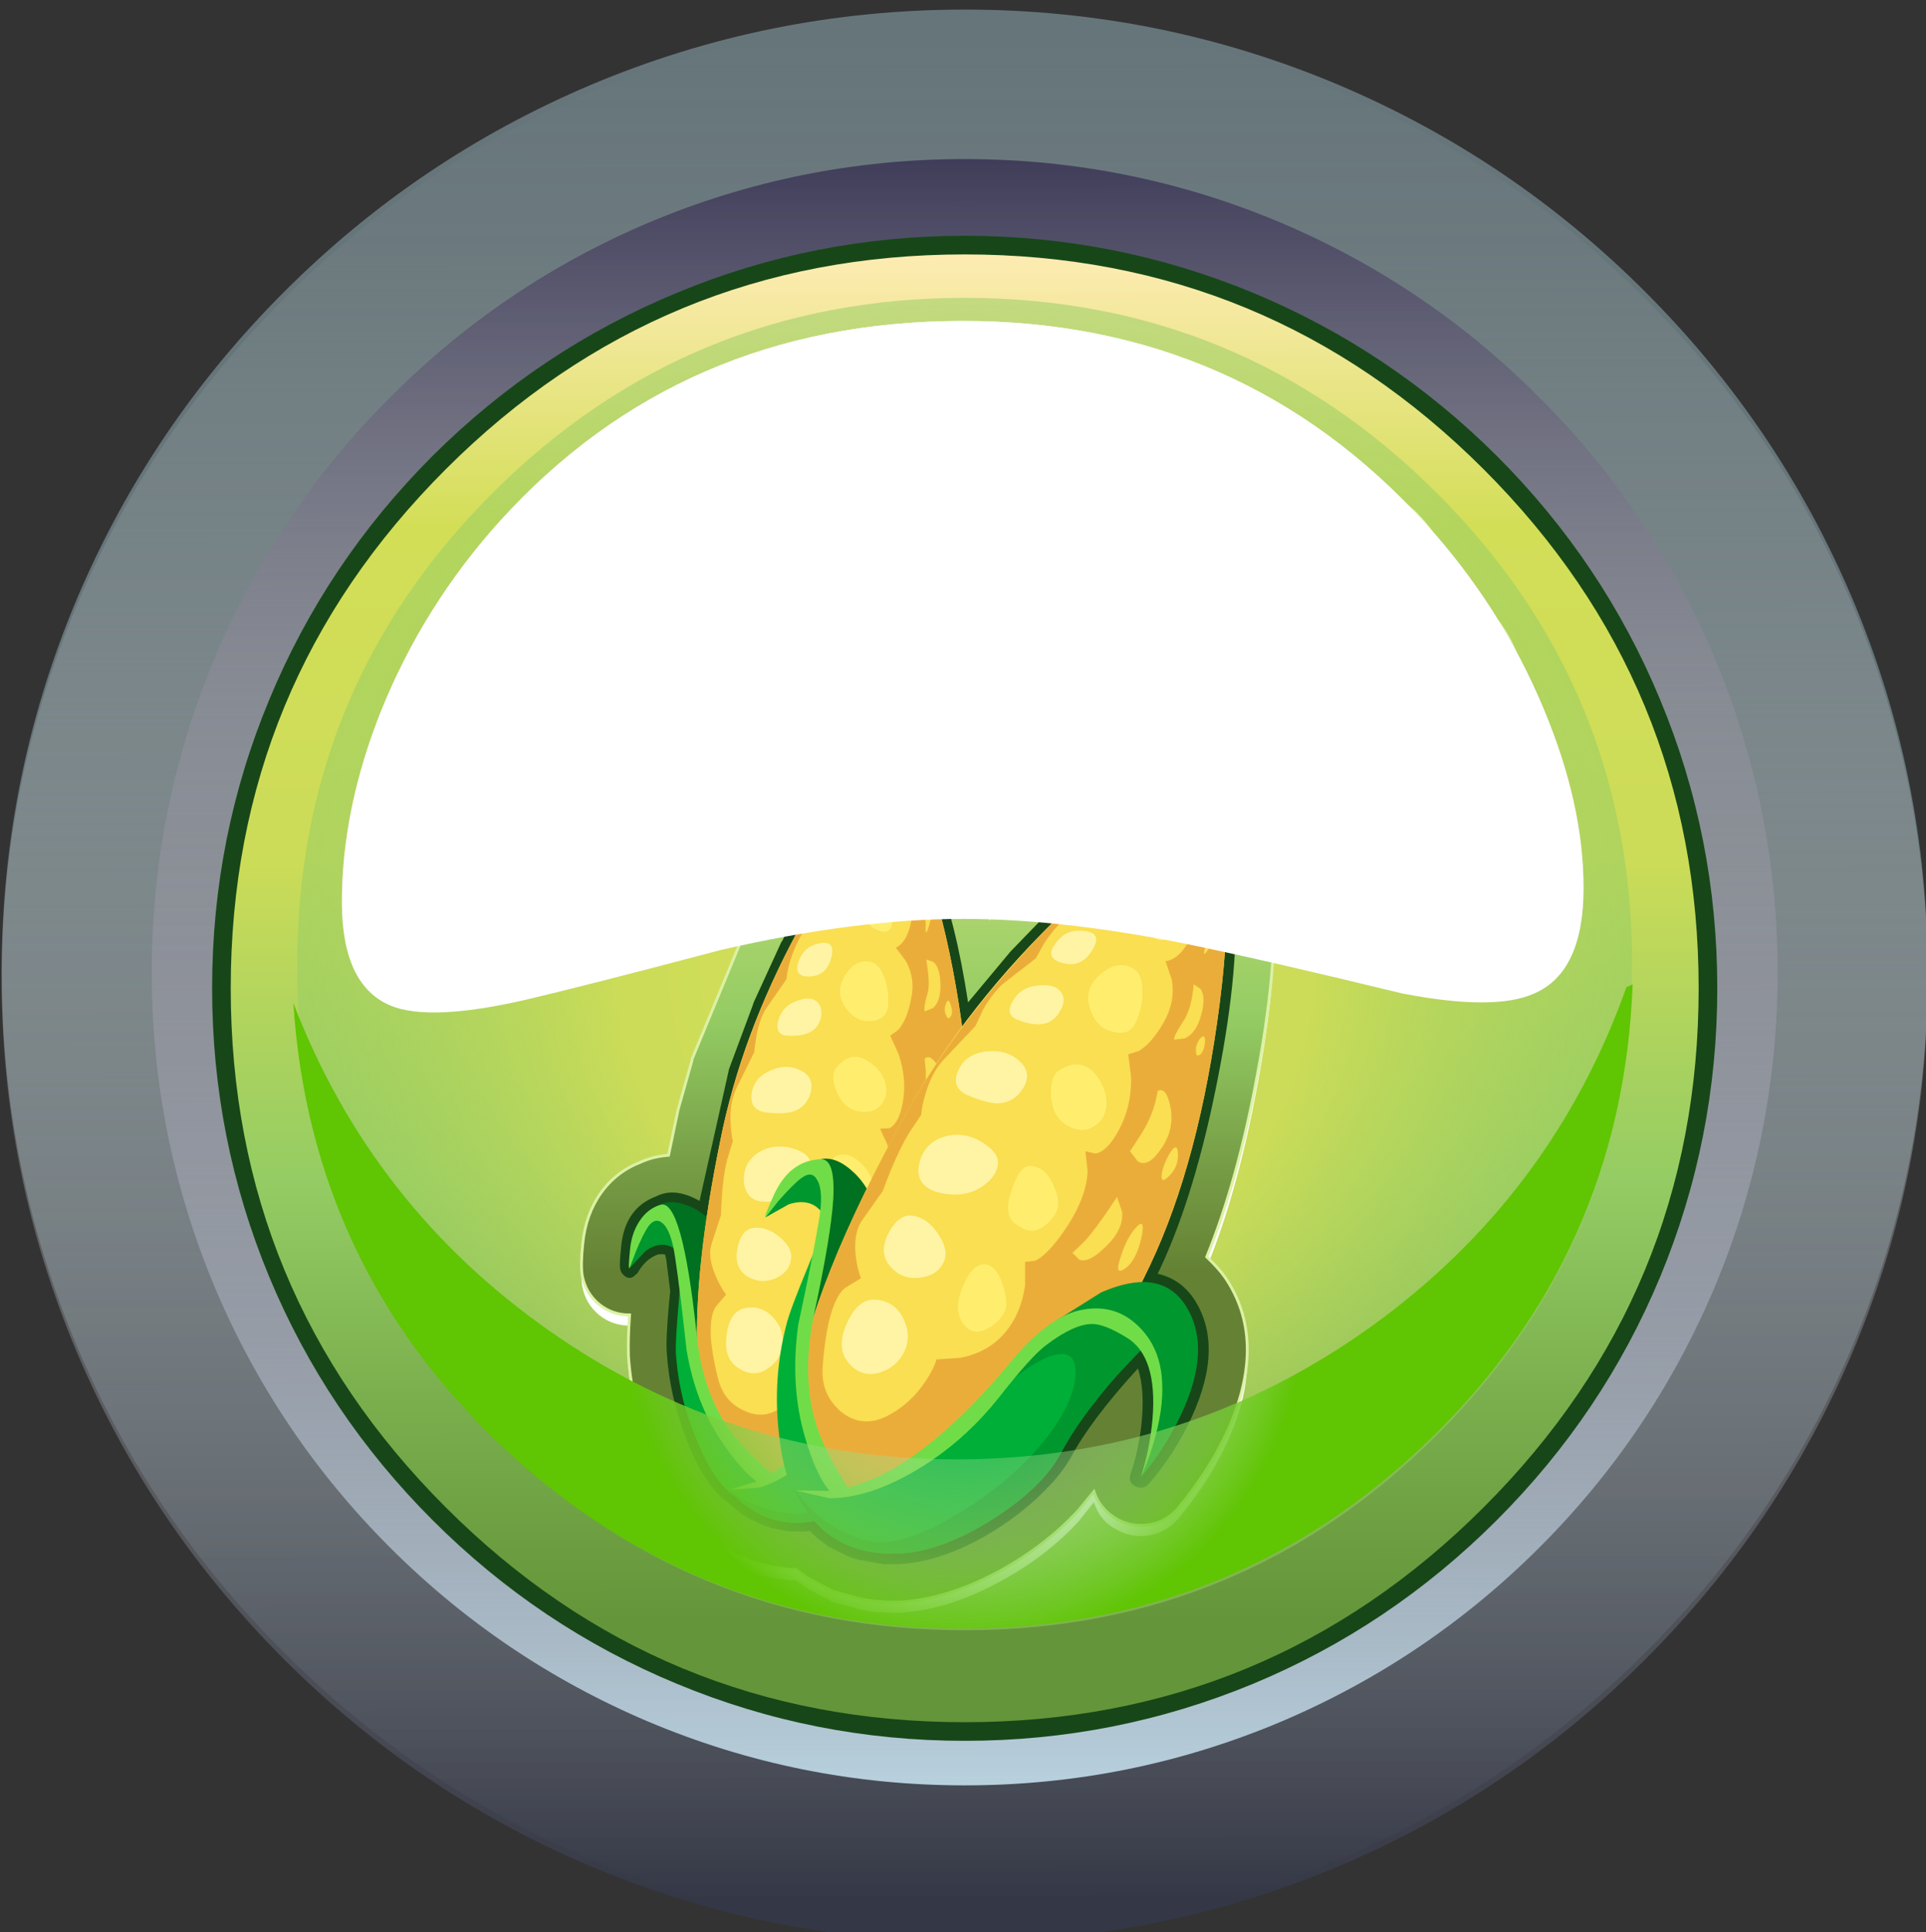 <?xml version="1.0" encoding="iso-8859-1"?>
<!-- Generator: Adobe Illustrator 15.1.0, SVG Export Plug-In . SVG Version: 6.00 Build 0)  -->
<!DOCTYPE svg PUBLIC "-//W3C//DTD SVG 1.1//EN" "http://www.w3.org/Graphics/SVG/1.1/DTD/svg11.dtd">
<svg version="1.1" id="FlashAICB" xmlns="http://www.w3.org/2000/svg" xmlns:xlink="http://www.w3.org/1999/xlink" x="0px" y="0px"
	 width="170.7px" height="171.25px" viewBox="0 0 170.7 171.25" style="enable-background:new 0 0 170.7 171.25;"
	 xml:space="preserve">
<rect x="0" y="0" width="170.7" height="171.25" fill="#333333" stroke="none"/>
<symbol  id="FlashAICB_x5F_0_x2F_Isolation_Mode_x2F__x3C_Path_x3E_" viewBox="0 -57.1 118.7 57.1">
	<g id="Layer_1_2_">
		
			<radialGradient id="SVGID_1_" cx="59.35" cy="-28.55" r="46.57" gradientTransform="matrix(1 0 0 -1 0 -57.1)" gradientUnits="userSpaceOnUse">
			<stop  offset="0" style="stop-color:#C9EEE7;stop-opacity:0"/>
			<stop  offset="0.063" style="stop-color:#C4ECDC;stop-opacity:0.043"/>
			<stop  offset="0.169" style="stop-color:#B7E7C0;stop-opacity:0.169"/>
			<stop  offset="0.306" style="stop-color:#A2DF92;stop-opacity:0.372"/>
			<stop  offset="0.471" style="stop-color:#84D353;stop-opacity:0.651"/>
			<stop  offset="0.651" style="stop-color:#60C503"/>
		</radialGradient>
		<path style="fill-rule:evenodd;clip-rule:evenodd;fill:url(#SVGID_1_);" d="M95.5-30.35c10.7,7.7,18.25,17.733,22.65,30.1L118.7,0
			c-0.6-15.9-6.633-29.383-18.1-40.45C89.067-51.55,75.3-57.1,59.3-57.1c-15.733,0-29.316,5.367-40.75,16.1
			C7.183-30.3,1-17.183,0-1.65c4.6-12,12.183-21.7,22.75-29.1C33.55-38.317,45.567-42.1,58.8-42.1
			C72.333-42.1,84.567-38.183,95.5-30.35z"/>
	</g>
</symbol>
<symbol  id="FlashAICB_x5F_0_x2F_Isolation_Mode_x2F__x3C_Path_x3E__x5F_0" viewBox="0 -61.294 110.05 61.294">
	<g id="Layer_1_4_">
		<path style="fill-rule:evenodd;clip-rule:evenodd;fill:#FFFFFF;" d="M106.5-34.35c2.367-5.633,3.55-10.933,3.55-15.9
			s-1.45-8.083-4.35-9.35c-2.333-1.066-6.25-1.066-11.75,0c-7.267,1.767-13.1,3.117-17.5,4.05c-8,1.7-15.133,2.55-21.4,2.55
			c-6.333,0-13.483-0.917-21.45-2.75c-8.333-2.2-14.15-3.683-17.45-4.45c-5.566-1.267-9.5-1.433-11.8-0.5C1.45-59.5,0-56.433,0-51.5
			c0,5.5,1.167,11.167,3.5,17C6-28.333,9.483-22.767,13.95-17.8C24.683-5.933,38.383,0,55.05,0c16.434,0,30.1-5.983,41-17.95
			C100.517-22.883,104-28.35,106.5-34.35z"/>
	</g>
</symbol>
<symbol  id="FlashAICB_x5F_0_x2F_Isolation_Mode_x2F__x3C_Path_x3E__x5F_1" viewBox="0 -55.75 110.05 55.75">
	<g id="Layer_1_3_">
		
			<linearGradient id="SVGID_2_" gradientUnits="userSpaceOnUse" x1="16165.357" y1="-53.88" x2="16221.133" y2="-53.88" gradientTransform="matrix(1.792918e-005 1 -1 -0.001 0.855 -16221.106)">
			<stop  offset="0.129" style="stop-color:#E5B9B2"/>
			<stop  offset="0.925" style="stop-color:#FFFFFF"/>
		</linearGradient>
		<path style="fill-rule:evenodd;clip-rule:evenodd;fill:url(#SVGID_2_);" d="M96.05-17.95c4.467-4.933,7.95-10.4,10.45-16.4
			c2.367-5.633,3.55-10.933,3.55-15.9c0-1.633-0.167-3.117-0.5-4.45c-1.867,11.034-7.267,20.85-16.2,29.45
			c-10.533,10.133-23.3,15.2-38.3,15.2c-15.267,0-28.117-5.05-38.55-15.15C7.533-33.9,2.183-44.083,0.45-55.75
			C0.15-54.317,0-52.9,0-51.5c0,5.5,1.167,11.167,3.5,17C6-28.333,9.483-22.767,13.95-17.8C24.683-5.933,38.383,0,55.05,0
			C71.483,0,85.15-5.983,96.05-17.95z"/>
	</g>
</symbol>
<g>
	<path style="fill-rule:evenodd;clip-rule:evenodd;fill:#66757A;" d="M118.7,7.55c10.2,4.333,19.233,10.434,27.1,18.3
		c7.9,7.9,14.017,16.95,18.351,27.15c4.467,10.567,6.699,21.633,6.699,33.2c0,11.566-2.232,22.633-6.699,33.2
		c-4.334,10.199-10.45,19.233-18.351,27.1c-7.866,7.866-16.899,13.967-27.1,18.3c-10.566,4.467-21.634,6.7-33.2,6.7
		s-22.633-2.233-33.2-6.7c-10.2-4.333-19.233-10.434-27.1-18.3c-7.9-7.866-14.017-16.9-18.35-27.1
		c-4.467-10.567-6.7-21.634-6.7-33.2c0-11.567,2.233-22.633,6.7-33.2C11.184,42.8,17.3,33.75,25.2,25.85
		c7.866-7.867,16.9-13.967,27.1-18.3c10.567-4.466,21.634-6.7,33.2-6.7S108.134,3.083,118.7,7.55z"/>
	
		<linearGradient id="SVGID_3_" gradientUnits="userSpaceOnUse" x1="-172.185" y1="85.5" x2="-1.535" y2="85.5" gradientTransform="matrix(5.859089e-006 -1 1 -0.001 1.466054e-004 -4.747650e-005)">
		<stop  offset="0.02" style="stop-color:#343745"/>
		<stop  offset="0.251" style="stop-color:#6C6F75;stop-opacity:0.686"/>
		<stop  offset="0.494" style="stop-color:#A0A3A3;stop-opacity:0.392"/>
		<stop  offset="0.71" style="stop-color:#C7C9C5;stop-opacity:0.176"/>
		<stop  offset="0.882" style="stop-color:#DEE0D9;stop-opacity:0.047"/>
		<stop  offset="0.988" style="stop-color:#E7E9E1;stop-opacity:0"/>
	</linearGradient>
	<path style="fill-rule:evenodd;clip-rule:evenodd;fill:url(#SVGID_3_);" d="M118.7,8.15c10.2,4.333,19.233,10.434,27.1,18.3
		c7.9,7.867,14.017,16.9,18.351,27.1c4.467,10.567,6.699,21.633,6.699,33.2c0,11.566-2.232,22.634-6.699,33.2
		c-4.334,10.2-10.45,19.25-18.351,27.149c-7.866,7.867-16.899,13.967-27.1,18.301c-10.566,4.466-21.634,6.699-33.2,6.699
		s-22.633-2.233-33.2-6.699c-10.2-4.334-19.233-10.434-27.1-18.301C17.3,139.2,11.184,130.15,6.85,119.95
		c-4.467-10.566-6.7-21.634-6.7-33.2c0-11.567,2.233-22.633,6.7-33.2c4.333-10.167,10.45-19.2,18.35-27.1
		c7.866-7.867,16.9-13.967,27.1-18.3c10.567-4.467,21.634-6.7,33.2-6.7S108.134,3.683,118.7,8.15z"/>
	<g>
		<g>
			
				<linearGradient id="SVGID_4_" gradientUnits="userSpaceOnUse" x1="-158.335" y1="85.501" x2="-14.185" y2="85.501" gradientTransform="matrix(6.939625e-006 -1 1 -0.001 1.071970e-004 4.449275e-004)">
				<stop  offset="0" style="stop-color:#B8D1DE"/>
				<stop  offset="0.024" style="stop-color:#B7CEDB;stop-opacity:0.965"/>
				<stop  offset="0.278" style="stop-color:#AAB0BE;stop-opacity:0.635"/>
				<stop  offset="0.502" style="stop-color:#A29EAD;stop-opacity:0.431"/>
				<stop  offset="0.655" style="stop-color:#9F97A7;stop-opacity:0.357"/>
				<stop  offset="1" style="stop-color:#403D5A"/>
			</linearGradient>
			<path style="fill-rule:evenodd;clip-rule:evenodd;fill:url(#SVGID_4_);" d="M136.45,35.25c6.633,6.633,11.783,14.267,15.45,22.9
				c3.767,8.934,5.649,18.283,5.649,28.05c0,9.767-1.883,19.116-5.649,28.05c-3.667,8.634-8.817,16.267-15.45,22.9
				c-6.634,6.633-14.267,11.783-22.9,15.449c-8.933,3.767-18.283,5.65-28.05,5.65s-19.117-1.884-28.05-5.65
				c-8.634-3.666-16.267-8.816-22.9-15.449c-6.633-6.634-11.783-14.267-15.45-22.9c-3.767-8.934-5.65-18.283-5.65-28.05
				c0-9.767,1.883-19.117,5.65-28.05c3.667-8.633,8.816-16.267,15.45-22.9c6.634-6.667,14.267-11.833,22.9-15.5
				c8.933-3.767,18.283-5.65,28.05-5.65s19.117,1.883,28.05,5.65C122.184,23.417,129.816,28.583,136.45,35.25z"/>
		</g>
	</g>
	<g>
		
			<linearGradient id="SVGID_5_" gradientUnits="userSpaceOnUse" x1="-153.535" y1="85.501" x2="-21.785" y2="85.501" gradientTransform="matrix(7.590133e-006 -1 1 -0.001 9.770805e-006 4.449275e-004)">
			<stop  offset="0.074" style="stop-color:#64953A"/>
			<stop  offset="0.22" style="stop-color:#7AAE4D"/>
			<stop  offset="0.369" style="stop-color:#94CC63"/>
			<stop  offset="0.588" style="stop-color:#CCDC58"/>
			<stop  offset="0.812" style="stop-color:#D3DE57"/>
			<stop  offset="1" style="stop-color:#FFECB6"/>
		</linearGradient>
		<path style="fill-rule:evenodd;clip-rule:evenodd;fill:url(#SVGID_5_);" d="M132.05,41c12.9,12.9,19.351,28.433,19.351,46.6
			c0,18.134-6.45,33.65-19.351,46.551c-12.866,12.866-28.383,19.3-46.55,19.3c-18.167,0-33.7-6.434-46.6-19.3
			C26.033,121.283,19.6,105.767,19.6,87.6c0-18.167,6.433-33.7,19.3-46.6c12.9-12.867,28.434-19.3,46.6-19.3
			C103.667,21.7,119.184,28.133,132.05,41z"/>
		<path style="fill-rule:evenodd;clip-rule:evenodd;fill:#174718;" d="M85.5,20.9c8.9,0,17.417,1.684,25.55,5.05
			c8.101,3.367,15.3,8.183,21.601,14.45c6.3,6.3,11.133,13.517,14.5,21.65c3.366,8.1,5.05,16.617,5.05,25.55
			c0,8.9-1.684,17.417-5.05,25.551c-3.367,8.1-8.2,15.3-14.5,21.6c-6.301,6.3-13.5,11.134-21.601,14.5
			c-8.133,3.366-16.649,5.05-25.55,5.05c-8.9,0-17.4-1.684-25.5-5.05c-8.133-3.366-15.35-8.2-21.65-14.5
			c-6.3-6.3-11.133-13.5-14.5-21.6C20.483,105.017,18.8,96.5,18.8,87.6c0-8.933,1.684-17.45,5.05-25.55
			c3.367-8.133,8.2-15.35,14.5-21.65c6.3-6.267,13.517-11.083,21.65-14.45C68.1,22.583,76.6,20.9,85.5,20.9z M131.5,41.6
			c-12.7-12.7-28.033-19.05-46-19.05s-33.3,6.35-46,19.05c-12.7,12.7-19.05,28.033-19.05,46c0,17.967,6.35,33.301,19.05,46
			c12.7,12.7,28.033,19.051,46,19.051s33.3-6.351,46-19.051c12.7-12.699,19.05-28.033,19.05-46C150.55,69.633,144.2,54.3,131.5,41.6
			z"/>
	</g>
	
		<radialGradient id="SVGID_6_" cx="85.5" cy="85.45" r="59.1" gradientTransform="matrix(1 0 0 -1 0 170.9)" gradientUnits="userSpaceOnUse">
		<stop  offset="0" style="stop-color:#FFECB6"/>
		<stop  offset="0.188" style="stop-color:#D3DE57"/>
		<stop  offset="0.514" style="stop-color:#CCDC58"/>
		<stop  offset="1" style="stop-color:#97CD63;stop-opacity:0.537"/>
	</radialGradient>
	<path style="fill-rule:evenodd;clip-rule:evenodd;fill:url(#SVGID_6_);" d="M127.35,43.7c11.534,11.533,17.301,25.45,17.301,41.75
		c0,16.3-5.767,30.217-17.301,41.75c-11.566,11.533-25.517,17.3-41.85,17.3c-16.333,0-30.283-5.767-41.85-17.3
		c-11.533-11.533-17.3-25.45-17.3-41.75c0-16.3,5.767-30.217,17.3-41.75C55.217,32.167,69.167,26.4,85.5,26.4
		C101.833,26.4,115.783,32.167,127.35,43.7z"/>
	<g>
		<g>
			<path style="fill-rule:evenodd;clip-rule:evenodd;fill:#F0F6CF;" d="M75.4,35.8c0.767,0.767,1.15,1.833,1.15,3.2v9.85h0.55
				c0.633,0,1.167,0.2,1.6,0.6c0.433,0.4,0.65,0.917,0.65,1.55s-0.217,1.15-0.65,1.55c-0.434,0.367-0.967,0.55-1.6,0.55h-0.55v2.75
				c0,1.667-0.767,2.5-2.3,2.5c-1.566,0-2.35-0.833-2.35-2.5V53.1h-7.75c-0.733,0-1.3-0.217-1.7-0.65
				c-0.367-0.333-0.55-0.75-0.55-1.25c0-0.4,0.15-0.867,0.45-1.4l7.2-13.05c0.667-1.267,1.767-1.9,3.3-1.9
				C73.883,34.85,74.733,35.167,75.4,35.8z M71.9,39.9h-0.05l-4.35,8.95h4.4V39.9z"/>
			<path style="fill-rule:evenodd;clip-rule:evenodd;fill:#F0F6CF;" d="M89.1,39.25c-2.333,0-3.5,2.483-3.5,7.45
				c0,5,1.167,7.5,3.5,7.5c2.334,0,3.5-2.5,3.5-7.5C92.6,41.733,91.434,39.25,89.1,39.25z M97.65,46.7
				c0,3.133-0.617,5.767-1.851,7.9c-1.5,2.633-3.733,3.95-6.7,3.95c-2.966,0-5.2-1.316-6.7-3.95c-1.233-2.133-1.85-4.767-1.85-7.9
				s0.617-5.767,1.85-7.9c1.5-2.633,3.734-3.95,6.7-3.95c2.967,0,5.2,1.316,6.7,3.95C97.033,40.933,97.65,43.567,97.65,46.7z"/>
			<path style="fill-rule:evenodd;clip-rule:evenodd;fill:#F0F6CF;" d="M100.35,39.7c-0.732,0-1.283-0.233-1.649-0.7
				c-0.333-0.4-0.5-0.917-0.5-1.55c0-0.567,0.184-1.067,0.55-1.5c0.434-0.467,0.967-0.7,1.6-0.7h4.601c0.667,0,1.2,0.217,1.6,0.65
				c0.367,0.434,0.55,0.983,0.55,1.65v18.3c0,0.767-0.232,1.383-0.699,1.85c-0.434,0.433-1,0.65-1.7,0.65
				c-0.733,0-1.316-0.217-1.75-0.65c-0.467-0.467-0.7-1.083-0.7-1.85V39.7H100.35z"/>
		</g>
		<g>
			
				<linearGradient id="SVGID_7_" gradientUnits="userSpaceOnUse" x1="-57.474" y1="70.628" x2="-33.972" y2="70.628" gradientTransform="matrix(4.255319e-005 -1 1 -0.001 -2.258746e-004 -4.747650e-005)">
				<stop  offset="0.345" style="stop-color:#224C16"/>
				<stop  offset="0.522" style="stop-color:#33651E"/>
				<stop  offset="0.902" style="stop-color:#5DA634"/>
				<stop  offset="0.969" style="stop-color:#65B238"/>
			</linearGradient>
			<path style="fill-rule:evenodd;clip-rule:evenodd;fill:url(#SVGID_7_);" d="M72.85,33.9c1.033,0,1.883,0.317,2.55,0.95
				c0.767,0.733,1.15,1.783,1.15,3.15v9.9h0.55c0.633,0,1.167,0.2,1.6,0.6c0.433,0.4,0.65,0.9,0.65,1.5
				c0,0.633-0.217,1.15-0.65,1.55c-0.434,0.4-0.967,0.6-1.6,0.6h-0.55v2.75c0,1.667-0.767,2.5-2.3,2.5c-1.566,0-2.35-0.833-2.35-2.5
				v-2.75h-7.75c-0.733,0-1.3-0.217-1.7-0.65c-0.367-0.333-0.55-0.75-0.55-1.25c0-0.467,0.15-0.933,0.45-1.4l7.2-13.1
				C70.217,34.517,71.316,33.9,72.85,33.9z M71.85,38.9l-4.35,9h4.4v-9H71.85z"/>
			
				<linearGradient id="SVGID_8_" gradientUnits="userSpaceOnUse" x1="-57.688" y1="89.103" x2="-33.988" y2="89.103" gradientTransform="matrix(4.219409e-005 -1 1 -0.001 -2.176434e-004 4.449275e-004)">
				<stop  offset="0.345" style="stop-color:#224C16"/>
				<stop  offset="0.522" style="stop-color:#33651E"/>
				<stop  offset="0.902" style="stop-color:#5DA634"/>
				<stop  offset="0.969" style="stop-color:#65B238"/>
			</linearGradient>
			<path style="fill-rule:evenodd;clip-rule:evenodd;fill:url(#SVGID_8_);" d="M89.1,38.25c-2.333,0-3.5,2.5-3.5,7.5
				c0,4.967,1.167,7.45,3.5,7.45c2.334,0,3.5-2.483,3.5-7.45C92.6,40.75,91.434,38.25,89.1,38.25z M97.65,45.75
				c0,3.133-0.617,5.767-1.851,7.9c-1.5,2.633-3.733,3.95-6.7,3.95c-2.966,0-5.2-1.317-6.7-3.95c-1.233-2.133-1.85-4.767-1.85-7.9
				s0.617-5.767,1.85-7.9c1.5-2.633,3.734-3.95,6.7-3.95c2.967,0,5.2,1.317,6.7,3.95C97.033,39.983,97.65,42.617,97.65,45.75z"/>
			
				<linearGradient id="SVGID_9_" gradientUnits="userSpaceOnUse" x1="-57.504" y1="102.651" x2="-34.379" y2="102.651" gradientTransform="matrix(4.324325e-005 -1 1 -0.001 -2.319270e-005 4.439838e-004)">
				<stop  offset="0.345" style="stop-color:#224C16"/>
				<stop  offset="0.522" style="stop-color:#33651E"/>
				<stop  offset="0.902" style="stop-color:#5DA634"/>
				<stop  offset="0.969" style="stop-color:#65B238"/>
			</linearGradient>
			<path style="fill-rule:evenodd;clip-rule:evenodd;fill:url(#SVGID_9_);" d="M100.35,38.7c-0.732,0-1.283-0.233-1.649-0.7
				c-0.333-0.4-0.5-0.9-0.5-1.5s0.184-1.117,0.55-1.55c0.434-0.467,0.967-0.7,1.6-0.7h4.601c0.667,0,1.2,0.217,1.6,0.65
				c0.367,0.434,0.55,0.983,0.55,1.65V54.9c0,0.767-0.232,1.383-0.699,1.85c-0.434,0.433-1,0.65-1.7,0.65
				c-0.733,0-1.316-0.217-1.75-0.65c-0.467-0.467-0.7-1.083-0.7-1.85V38.7H100.35z"/>
		</g>
	</g>
	<g>
		<path style="fill-rule:evenodd;clip-rule:evenodd;fill:#FFFFFF;" d="M72.3,73.75l-0.05-0.65l0.1-0.9c0.4-2.1,1.083-3.767,2.05-5
			c-0.3-0.867-0.35-1.667-0.15-2.4c0.333-1.167,1-2.033,2-2.6c0.233-0.133,0.55-0.267,0.95-0.4c1.333-0.433,2.6-0.316,3.8,0.35
			c0.733-0.233,1.35-0.333,1.85-0.3c1.933,0.033,3.483,0.75,4.65,2.15c1.066,1.267,1.6,2.767,1.6,4.5c0,1.167-0.416,2.133-1.25,2.9
			l-0.199,0.75c-0.2,0.567-0.517,1.033-0.95,1.4c0.1,1.633,0.017,3.083-0.25,4.35c0.467,1.4,0.899,2.867,1.3,4.4l2.3-2.45l0.15-0.1
			l1.5-1.5l0.1-0.05c2.967-2.8,5.684-4.9,8.15-6.3c0-0.167,0.066-0.45,0.2-0.85c0.1-0.3,0.233-0.583,0.399-0.85
			c1.2-2.233,2.55-3.784,4.05-4.65c-0.166-0.9,0.034-1.8,0.601-2.7c0.633-1,1.55-1.633,2.75-1.9c0.5-0.1,0.85-0.15,1.05-0.15
			c1.467,0,2.733,0.567,3.8,1.7c0.733-0.033,1.45,0.067,2.15,0.3c1.934,0.633,3.267,1.85,4,3.65c0.667,1.633,0.717,3.333,0.149,5.1
			c-0.399,1.2-1.166,2.034-2.3,2.5c-0.066,0.2-0.233,0.467-0.5,0.8c-0.366,0.467-0.866,0.867-1.5,1.2
			c-0.5,1.934-1.133,3.517-1.899,4.75c0.166,4.3-0.334,9.5-1.5,15.601c-1.134,6.133-2.617,11.449-4.45,15.949
			c0.767,0.7,1.316,1.334,1.649,1.9c2.434,3.566,2.584,7.884,0.45,12.95c-1.1,2.566-2.649,5.05-4.649,7.45c-0.9,1-2,1.5-3.301,1.5
			c-0.732,0-1.433-0.184-2.1-0.551c-1-0.5-1.684-1.316-2.05-2.449L95.6,134.85c-1.933,2.101-4.267,3.884-7,5.351
			c-3.066,1.666-6.016,2.583-8.85,2.75H79c-0.4,0-0.7-0.017-0.9-0.05c-0.434,0-0.9-0.051-1.4-0.15l-0.3-0.05l-2.55-0.7l-2.4-1.25
			l-0.1-0.1l-0.8-0.601H69.8L69.55,140c-0.633-0.1-0.966-0.15-1-0.15l-1.15-0.25l-0.1-0.05l-0.9-0.3l-0.1-0.05l-0.85-0.351
			l-0.1-0.05l-0.15-0.05l-1.35-0.8l-0.1-0.101l-0.7-0.55l-0.15-0.1l-0.7-0.601c-1.767-1.433-3.267-3.699-4.5-6.8
			c-1.134-2.833-1.8-5.717-2-8.649c-0.034-1,0-2.217,0.1-3.65c-1,0-1.883-0.3-2.65-0.9c-0.833-0.666-1.35-1.533-1.55-2.6
			c-0.1-0.634-0.083-1.566,0.05-2.8c0.167-1.7,0.7-3.184,1.6-4.45c0.934-1.3,2.117-2.233,3.55-2.8
			c0.733-0.334,1.55-0.533,2.45-0.601l0.85-4.05l1.2-4.25l0.05-0.25l1.4-4l3.5-7.85V82.9l1-1.8
			C68.983,77.933,70.667,75.483,72.3,73.75z"/>
		
			<linearGradient id="SVGID_10_" gradientUnits="userSpaceOnUse" x1="-142.079" y1="85.515" x2="-59.959" y2="85.515" gradientTransform="matrix(1.217656e-005 -1 1 -0.001 8.256453e-005 4.449275e-004)">
			<stop  offset="0.357" style="stop-color:#658234"/>
			<stop  offset="0.463" style="stop-color:#759B44"/>
			<stop  offset="0.631" style="stop-color:#94CC63"/>
			<stop  offset="0.965" style="stop-color:#D9E480"/>
		</linearGradient>
		<path style="fill-rule:evenodd;clip-rule:evenodd;fill:url(#SVGID_10_);" d="M72.3,72.8l-0.05-0.65l0.1-0.95
			c0.4-2.067,1.083-3.717,2.05-4.95c-0.3-0.867-0.35-1.667-0.15-2.4c0.3-1.167,0.967-2.033,2-2.6c0.3-0.2,0.617-0.35,0.95-0.45
			c1.333-0.4,2.6-0.283,3.8,0.35c0.8-0.2,1.417-0.283,1.85-0.25c1.933,0.033,3.483,0.75,4.65,2.15c1.066,1.267,1.6,2.767,1.6,4.5
			c0,1.167-0.416,2.133-1.25,2.9L87.65,71.2c-0.2,0.566-0.517,1.033-0.95,1.4c0.1,1.633,0.017,3.083-0.25,4.35
			c0.533,1.5,0.967,2.966,1.3,4.4l2.3-2.45l0.15-0.1l1.5-1.5l0.1-0.05c2.967-2.8,5.684-4.9,8.15-6.3c0-0.167,0.066-0.45,0.2-0.85
			c0.133-0.367,0.267-0.65,0.399-0.85c1.2-2.233,2.55-3.783,4.05-4.65c-0.133-0.934,0.067-1.833,0.601-2.7
			c0.633-1,1.55-1.633,2.75-1.9c0.5-0.1,0.85-0.15,1.05-0.15c1.467,0,2.733,0.566,3.8,1.7c0.733-0.033,1.45,0.067,2.15,0.3
			c1.934,0.633,3.267,1.85,4,3.65c0.667,1.633,0.717,3.333,0.149,5.1c-0.399,1.2-1.166,2.033-2.3,2.5
			c-0.066,0.2-0.233,0.467-0.5,0.8c-0.366,0.467-0.866,0.867-1.5,1.2c-0.5,1.933-1.133,3.517-1.899,4.75
			c0.166,4.3-0.334,9.5-1.5,15.6c-1.134,6.133-2.617,11.45-4.45,15.95c0.733,0.699,1.283,1.316,1.649,1.85
			c2.434,3.6,2.584,7.934,0.45,13c-1.1,2.566-2.649,5.05-4.649,7.45c-0.9,1-2,1.5-3.301,1.5c-0.732,0-1.433-0.184-2.1-0.55
			c-1-0.567-1.684-1.384-2.05-2.45L95.6,133.85c-1.933,2.101-4.267,3.9-7,5.4c-3.066,1.667-6.016,2.583-8.85,2.75H79
			c-0.4,0-0.7-0.017-0.9-0.05c-0.434,0-0.9-0.05-1.4-0.15l-0.3-0.05l-2.55-0.7l-0.25-0.1l-2.15-1.15l-0.1-0.1l-0.8-0.601H69.8
			l-0.25-0.05c-0.633-0.1-0.966-0.149-1-0.149l-1.15-0.25l-0.1-0.051l-0.9-0.3l-0.1-0.05l-0.85-0.35l-0.1-0.051l-0.15-0.05
			l-0.55-0.3l-0.8-0.5l-0.1-0.1l-0.7-0.551l-0.15-0.1l-0.7-0.6c-1.767-1.434-3.267-3.7-4.5-6.801c-1.134-2.833-1.8-5.716-2-8.649
			c-0.034-1,0-2.217,0.1-3.65c-1,0-1.883-0.3-2.65-0.899c-0.833-0.667-1.35-1.534-1.55-2.601c-0.1-0.633-0.083-1.566,0.05-2.8
			c0.167-1.733,0.7-3.233,1.6-4.5s2.083-2.184,3.55-2.75c0.733-0.333,1.55-0.533,2.45-0.6l0.85-4.051l1.2-4.25l0.05-0.25L66.25,82
			v-0.05l0.95-1.75l0.05-0.05C68.983,76.983,70.667,74.533,72.3,72.8z"/>
		<path style="fill-rule:evenodd;clip-rule:evenodd;fill:none;stroke:#DCF1A5;stroke-width:0.25;" d="M72.3,72.8
			c-1.633,1.733-3.316,4.184-5.05,7.35L67.2,80.2l-0.95,1.75V82l-4.9,11.85L61.3,94.1l-1.2,4.25l-0.85,4.051
			c-0.9,0.066-1.717,0.267-2.45,0.6c-1.466,0.566-2.65,1.483-3.55,2.75s-1.434,2.767-1.6,4.5c-0.133,1.233-0.15,2.167-0.05,2.8
			c0.2,1.066,0.716,1.934,1.55,2.601c0.767,0.6,1.65,0.899,2.65,0.899c-0.1,1.434-0.133,2.65-0.1,3.65
			c0.2,2.934,0.866,5.816,2,8.649c1.233,3.101,2.733,5.367,4.5,6.801l0.7,0.6l0.15,0.1l0.7,0.551l0.1,0.1l0.8,0.5l0.55,0.3
			l0.15,0.05l0.1,0.051l0.85,0.35l0.1,0.05l0.9,0.3l0.1,0.051l1.15,0.25c0.034,0,0.367,0.05,1,0.149l0.25,0.05h0.75l0.8,0.601
			l0.1,0.1l2.15,1.15l0.25,0.1l2.55,0.7l0.3,0.05c0.5,0.101,0.966,0.15,1.4,0.15c0.2,0.033,0.5,0.05,0.9,0.05h0.75
			c2.833-0.167,5.783-1.083,8.85-2.75c2.733-1.5,5.067-3.3,7-5.4l1.351-1.649c0.366,1.066,1.05,1.883,2.05,2.45
			c0.667,0.366,1.367,0.55,2.1,0.55c1.301,0,2.4-0.5,3.301-1.5c2-2.4,3.55-4.884,4.649-7.45c2.134-5.066,1.983-9.4-0.45-13
			c-0.366-0.533-0.916-1.15-1.649-1.85c1.833-4.5,3.316-9.817,4.45-15.95c1.166-6.101,1.666-11.3,1.5-15.6
			c0.767-1.233,1.399-2.817,1.899-4.75c0.634-0.333,1.134-0.733,1.5-1.2c0.267-0.333,0.434-0.6,0.5-0.8c1.134-0.467,1.9-1.3,2.3-2.5
			c0.567-1.767,0.518-3.467-0.149-5.1c-0.733-1.8-2.066-3.017-4-3.65c-0.7-0.233-1.417-0.333-2.15-0.3
			c-1.066-1.133-2.333-1.7-3.8-1.7c-0.2,0-0.55,0.05-1.05,0.15c-1.2,0.267-2.117,0.9-2.75,1.9c-0.533,0.867-0.733,1.767-0.601,2.7
			c-1.5,0.867-2.85,2.417-4.05,4.65c-0.133,0.2-0.267,0.483-0.399,0.85c-0.134,0.4-0.2,0.683-0.2,0.85
			c-2.467,1.4-5.184,3.5-8.15,6.3l-0.1,0.05l-1.5,1.5l-0.15,0.1l-2.3,2.45c-0.333-1.434-0.767-2.9-1.3-4.4
			c0.267-1.267,0.35-2.717,0.25-4.35c0.434-0.367,0.75-0.833,0.95-1.4l0.199-0.75c0.834-0.767,1.25-1.733,1.25-2.9
			c0-1.733-0.533-3.233-1.6-4.5c-1.167-1.4-2.717-2.117-4.65-2.15c-0.434-0.033-1.05,0.05-1.85,0.25c-1.2-0.633-2.467-0.75-3.8-0.35
			c-0.333,0.1-0.65,0.25-0.95,0.45c-1.033,0.567-1.7,1.433-2,2.6c-0.2,0.733-0.15,1.533,0.15,2.4c-0.966,1.233-1.65,2.883-2.05,4.95
			l-0.1,0.95L72.3,72.8z"/>
		<path style="fill-rule:evenodd;clip-rule:evenodd;fill:#174718;" d="M77.95,64.1L78.2,64c0.433-0.133,0.883-0.067,1.35,0.2
			c0.434,0.333,0.767,0.833,1,1.5c0.6-1,1.35-1.5,2.25-1.5c1.034,0.033,1.8,0.45,2.3,1.25c0.4,0.633,0.601,1.333,0.601,2.1
			c0,0.4-0.2,0.65-0.601,0.75c-0.433,0.133-0.733,0.017-0.899-0.35c-0.434-0.667-0.784-0.95-1.05-0.85c-0.066,0-0.183,0.1-0.35,0.3
			l-0.35,0.55L83,68.2l1.2,0.85c0.333,0.2,0.433,0.517,0.3,0.95c-0.167,0.4-0.467,0.567-0.9,0.5c-0.3,0.033-0.583,0.117-0.85,0.25
			c0.333,0.433,0.517,1.033,0.55,1.8c0.134,1.9-0.017,3.4-0.45,4.5c1.233,3.034,2.216,6.967,2.95,11.8l3.75-4.5l4.5-4.65l0.101-0.05
			c2.066-1.967,4.033-3.583,5.899-4.85c2.634-1.767,4.65-2.533,6.05-2.3c0.268-0.9,0.434-1.583,0.5-2.05
			c-0.6,0.333-1.083,0.75-1.449,1.25l-0.101,0.25c-0.166,0.333-0.45,0.5-0.85,0.5l-0.351-0.05c-0.566-0.233-0.732-0.633-0.5-1.2
			l0.2-0.35c1.167-2.333,2.417-3.567,3.75-3.7c0.434-0.066,0.8-0.017,1.101,0.15c0.1-0.433,0.116-0.833,0.05-1.2l-0.5-1.75
			c-0.066-0.267-0.017-0.5,0.149-0.7c0.101-0.2,0.301-0.333,0.601-0.4l0.3-0.05c0.533,0,0.983,0.216,1.35,0.65
			c0.367,0.467,0.551,1.117,0.551,1.95c1-0.833,2-1.1,3-0.8c1.1,0.367,1.783,1.083,2.05,2.15c0.2,0.8,0.167,1.6-0.101,2.4
			c-0.166,0.434-0.482,0.65-0.949,0.65c-0.467-0.067-0.75-0.3-0.851-0.7c-0.2-0.867-0.467-1.3-0.8-1.3l-0.45,0.2l-0.6,0.5l0.5,0.45
			l1,1.3c0.3,0.4,0.283,0.783-0.05,1.15c-0.301,0.367-0.667,0.45-1.101,0.25c-0.333-0.1-0.666-0.1-1,0
			c0.2,0.534,0.184,1.25-0.05,2.15c-0.566,2.267-1.267,3.816-2.1,4.65c0.366,4.333-0.117,9.883-1.45,16.65
			c-1.333,6.866-3.05,12.533-5.15,17l-0.2,0.4c1.334,0.3,2.4,1.033,3.2,2.199c1.834,2.767,1.767,6.284-0.2,10.551
			c-1,2.166-2.267,4.133-3.8,5.899c-0.333,0.334-0.717,0.4-1.149,0.2c-0.467-0.233-0.617-0.6-0.45-1.1
			c0.434-1.233,0.75-2.65,0.95-4.25c0.233-2.134,0.133-3.834-0.301-5.101c-2.8,3.066-4.783,5.7-5.949,7.9
			c-0.533,0.899-1.134,1.7-1.801,2.399c-1.633,1.767-3.616,3.317-5.949,4.65c-2.7,1.5-5.234,2.3-7.601,2.4H78.3l-2.25-0.4l-0.95-0.3
			l-0.15-0.101l-1.6-0.8l-0.1-0.1l-0.6-0.45l-0.1-0.05l-0.8-0.75c-0.167,0.033-0.434,0.05-0.8,0.05H69.9l-1.55-0.3l-0.1-0.05
			l-0.6-0.2l-1.3-0.601l-0.1-0.1l-0.45-0.25l-1.35-1.1c-1.4-1.067-2.617-2.95-3.65-5.65c-0.966-2.5-1.533-5.017-1.7-7.55
			c-0.067-0.8,0-2.3,0.2-4.5l0.1-1l-0.35-2.8l-0.1-0.45c-0.2-0.033-0.417-0.033-0.65,0c-0.733,0.267-1.333,0.816-1.8,1.649
			l-0.4,0.351c-0.3,0.133-0.567,0.083-0.8-0.15c-0.2-0.166-0.316-0.383-0.35-0.649c-0.034-0.301,0-0.917,0.1-1.851
			c0.2-2.3,1.233-3.8,3.1-4.5c1.1-0.566,2.383-0.434,3.85,0.4l2.55-11.4l0.05-0.25l2.1-5.649l0.1-0.301l2.45-5.35l0.05-0.05
			l0.85-1.65l0.05-0.05c1.2-2.167,2.417-4.033,3.65-5.6c1.733-2.2,3.216-3.383,4.45-3.55c0-0.767-0.033-1.383-0.1-1.85
			c-0.5,0.5-0.8,0.967-0.9,1.4l-0.05,0.25c0,0.3-0.184,0.517-0.55,0.65h-0.3c-0.5,0-0.75-0.267-0.75-0.8l0.05-0.4
			c0.366-2.233,1.083-3.6,2.15-4.1c0.333-0.133,0.667-0.183,1-0.15c-0.067-0.434-0.184-0.767-0.35-1l-0.85-1.35
			c-0.1-0.233-0.133-0.45-0.1-0.65C77.617,64.367,77.75,64.2,77.95,64.1z"/>
		<g>
			<path style="fill-rule:evenodd;clip-rule:evenodd;fill:#F8E36F;" d="M82.15,66.9c-0.533,0.7-0.983,1.767-1.35,3.2
				c-0.167,0.7-0.283,1.333-0.35,1.9l0.95-0.85c0.633-0.333,1,0.167,1.1,1.5c0.133,2.1-0.017,3.483-0.45,4.15
				c0.1-0.767,0.117-1.483,0.05-2.15c-0.067-1.367-0.4-1.816-1-1.35c-0.6,0.434-1.1,1.317-1.5,2.65c-0.2,0.7-0.333,1.333-0.4,1.9
				l-0.1-3.4c0.066-1,0.066-1.95,0-2.85c-0.1-1.767-0.467-2.367-1.1-1.8c-0.633,0.567-1.083,1.15-1.35,1.75
				c-0.078,0.175-0.136,0.326-0.175,0.45c0.08-0.452,0.205-0.919,0.375-1.4c0.367-1.167,0.816-1.867,1.35-2.1
				c0.533-0.233,1-0.067,1.4,0.5c0.2,0.267,0.333,0.567,0.4,0.9c0.133-0.8,0.333-1.617,0.6-2.45c0.6-1.633,1.333-2.434,2.2-2.4
				c0.867,0,1.483,0.417,1.85,1.25c0.167,0.434,0.25,0.85,0.25,1.25c-0.233-0.4-0.533-0.716-0.9-0.95
				C83.3,66.1,82.684,66.2,82.15,66.9z"/>
			<path style="fill-rule:evenodd;clip-rule:evenodd;fill:#FFFAD8;" d="M83.7,69.7c-0.8-0.1-1.55,0.283-2.25,1.15L80.4,72.2
				l0.45,0.95c0.3,0.833,0.433,1.65,0.4,2.45l-0.2,2.55c0-3.367-0.35-4.75-1.05-4.15c-0.467,0.4-0.65,0.283-0.55-0.35l0.25-1.05
				c0.033-1.567,0.05-2.75,0.05-3.55c-0.033-1.367-0.217-2.333-0.55-2.9l-0.85-1.35l0.75,0.1c0.5,0.333,0.833,1.267,1,2.8l0.35,3.6
				l0.6-1.5c0.5-0.966,1-1.283,1.5-0.95L83.7,69.7z"/>
			<path style="fill-rule:evenodd;clip-rule:evenodd;fill:#007120;" d="M59.7,109.3c-0.1-0.434-0.333-0.85-0.7-1.25l-0.55-0.5
				c-0.2,0-0.35-0.033-0.45-0.1c-0.2-0.134-0.033-0.351,0.5-0.65c0.733-0.399,1.7-0.316,2.9,0.25c1.333,0.667,2.333,1.8,3,3.4
				c-0.9,5.8-1.5,8.8-1.8,9c-0.534,0.434-1.05-0.367-1.55-2.4C60.316,112.583,59.867,110,59.7,109.3z"/>
			<path style="fill-rule:evenodd;clip-rule:evenodd;fill:#F9DF51;" d="M85.6,107c-1.133,8.6-3.033,15.4-5.7,20.4
				c-2.933,5.466-6.367,7.767-10.3,6.899c-4.9-1.066-7.5-5.783-7.8-14.149c-0.2-5.101,0.483-11.467,2.05-19.101
				c1.233-6.2,3.517-12.366,6.85-18.5c3.267-6,5.883-9.05,7.85-9.15c2.3-0.133,4.267,4.05,5.9,12.55
				C85.983,94.083,86.367,101.1,85.6,107z"/>
			<path style="fill-rule:evenodd;clip-rule:evenodd;fill:#EBAD3A;" d="M76.1,74.85c-0.1,0.267-0.15,0.517-0.15,0.75
				c-0.267,0.4-0.767,0.933-1.5,1.6c-0.467,0.433-0.767,1.017-0.9,1.75c-0.066,0.367-0.083,0.683-0.05,0.95
				c-0.833,0.667-1.633,1.617-2.4,2.85c-0.467,0.767-0.85,1.667-1.15,2.7c-0.134,0.533-0.217,0.983-0.25,1.35L68,89.25
				c-0.434,0.6-0.75,1.45-0.95,2.55c-0.1,0.533-0.167,1.017-0.2,1.45L65.3,96.4c-0.433,0.866-0.616,1.916-0.55,3.149
				c0.033,0.634,0.1,1.167,0.2,1.601l-0.5,1.649c-0.3,1.134-0.483,2.767-0.55,4.9l-0.85,2.6c-0.233,0.8-0.083,1.783,0.45,2.95
				c0.267,0.6,0.55,1.1,0.85,1.5l-0.85,1c-0.4,0.467-0.566,1.4-0.5,2.8c0.1,1.2,0.333,2.483,0.7,3.851
				c0.366,1.3,1.167,2.199,2.4,2.699c1.3,0.567,2.5,0.317,3.6-0.75c0.933-0.899,1.583-2.066,1.95-3.5l0.3-1.85l1.75-0.65
				c1.267-0.699,2.167-1.666,2.7-2.899c0.534-1.2,0.65-2.533,0.35-4l-0.55-1.8l0.75-0.301c0.566-0.533,1.083-1.666,1.55-3.399
				s0.517-3.233,0.15-4.5l-0.65-1.4l0.85-0.05c0.6-0.333,1-1.167,1.2-2.5c0.2-1.3,0.067-2.65-0.4-4.05L78.9,91.8l0.7-0.5
				c0.533-0.6,0.917-1.517,1.15-2.75c0.267-1.2,0.117-2.316-0.45-3.35L79.4,84c0.7-0.333,1.167-1.183,1.4-2.55
				c0.134-0.867-0.066-1.684-0.6-2.45l-0.8-0.95l0.35-0.15c0.2-0.267,0.15-0.867-0.15-1.8c-0.3-1.167-0.767-2.033-1.4-2.6l0.35-0.1
				c2.3-0.133,4.267,4.05,5.9,12.55C85.983,94.083,86.367,101.1,85.6,107c-1.133,8.6-3.033,15.4-5.7,20.4
				c-2.933,5.466-6.367,7.767-10.3,6.899c-4.9-1.066-7.5-5.783-7.8-14.149c-0.2-5.101,0.483-11.467,2.05-19.101
				c1-5,2.767-10.166,5.3-15.5C71.583,80.517,73.9,76.95,76.1,74.85z"/>
			<path style="fill-rule:evenodd;clip-rule:evenodd;fill:#00972E;" d="M60.35,111.15c-0.967-1-2.017-1.084-3.15-0.25l-1.4,1.5
				c0.1-0.434,0.217-0.9,0.35-1.4c0.3-0.967,0.55-1.634,0.75-2c0.9-1.6,1.534-2.167,1.9-1.7
				C59.167,107.767,59.684,109.05,60.35,111.15z"/>
			<path style="fill-rule:evenodd;clip-rule:evenodd;fill:#00AF37;" d="M67.5,131.05c0.4,0.367,1,0.783,1.8,1.25
				c0,0.233-0.15,0.45-0.45,0.65c-0.534,0.366-1.434,0.399-2.7,0.1c-1.466-0.3-2.833-1.866-4.1-4.7
				c-1.233-2.666-1.95-5.483-2.15-8.449c-0.033-0.7,0.067-2.367,0.3-5c0.103-1.386,0.137-2.428,0.1-3.125l0.5,3.074
				c0.534,3.067,1.034,5.551,1.5,7.45c0.5,1.934,1.434,3.9,2.8,5.9C65.967,129.434,66.767,130.384,67.5,131.05z"/>
			<path style="fill-rule:evenodd;clip-rule:evenodd;fill:#70DD48;" d="M68.7,130.9l-0.45,0.8c-0.233,0.066-0.583-0.033-1.05-0.3
				c-0.9-0.567-1.95-1.733-3.15-3.5c-1.6-2.301-2.667-5.051-3.2-8.25c-0.4-3.634-0.733-6.334-1-8.101
				c-0.233-1.666-0.617-2.717-1.15-3.149c-0.4-0.334-0.8-0.25-1.2,0.25c-0.333,0.466-0.717,1.233-1.15,2.3
				c-0.2,0.533-0.383,1.017-0.55,1.45c-0.1,0.1-0.083-0.483,0.05-1.75c0.1-0.934,0.383-1.75,0.85-2.45
				c0.466-0.7,1.066-1.167,1.8-1.4c1.3-0.467,2.383,3.367,3.25,11.5c0.333,3.3,1.267,6.066,2.8,8.3
				C65.35,127.8,66.733,129.233,68.7,130.9z"/>
			<path style="fill-rule:evenodd;clip-rule:evenodd;fill:#00AF37;" d="M83.5,123.05c-0.367,2.033-1.583,4.283-3.65,6.75
				c-2.3,2.7-4.667,4.334-7.1,4.9c-2.167,0.533-4.167,0.25-6-0.851l-2.15-1.8l2.15-0.25c1.767-0.533,3.383-1.616,4.85-3.25
				c2.4-2.7,4.617-6.217,6.65-10.55c1.767-3.8,3.133-6.033,4.1-6.7c1.367-0.934,2.633-1,3.8-0.2c0.6,0.4,1.05,0.9,1.35,1.5
				l-1.65,3.4C84.65,118.667,83.867,121.017,83.5,123.05z"/>
			<path style="fill-rule:evenodd;clip-rule:evenodd;fill:#00972E;" d="M78.75,116.45c1.3-2.467,2.367-4.066,3.2-4.8
				c0.6-0.2,1.75-0.517,3.45-0.95c0.899,0.333,1.6,0.967,2.1,1.899l-1.65,3.4c-1.2,2.667-1.983,5.017-2.35,7.05
				s-1.583,4.283-3.65,6.75c-2.3,2.7-4.667,4.334-7.1,4.9c-2.733,0.7-5.167,0.116-7.3-1.75l-0.85-0.9l1.25,0.851
				c1.1,0.6,2.333,1,3.7,1.199c1.233,0.167,2.35,0.017,3.35-0.449c1.8-0.801,3.784-2.65,5.95-5.551c1.4-1.866,2.466-3.8,3.2-5.8
				c0.767-2.1,0.983-3.833,0.65-5.2c-0.3-1.3-0.917-1.733-1.85-1.3c-0.8,0.4-1.733,1.4-2.8,3
				C78.217,118.1,78.45,117.316,78.75,116.45z"/>
			<path style="fill-rule:evenodd;clip-rule:evenodd;fill:#00972E;" d="M89.15,109.1c2.1,1.7,2.866,4.534,2.3,8.5
				c-0.267,2-0.75,3.817-1.45,5.45c0.134-1,0.134-2.133,0-3.399c-0.233-2.567-0.95-4.551-2.15-5.95
				c-1.433-1.634-3.25-2.101-5.45-1.4l-2.9,1.601l3.15-3.7C85.117,108,87.283,107.634,89.15,109.1z"/>
			<path style="fill-rule:evenodd;clip-rule:evenodd;fill:#70DD48;" d="M82.7,112.75c-0.9,0.267-1.867,1.134-2.9,2.6
				c-0.566,0.801-1.316,2.467-2.25,5c-0.866,2.367-2.05,4.483-3.55,6.351c-2.167,2.733-4.383,4.45-6.65,5.149l-2.75,0.2l2.5-0.75
				c1.966-0.899,3.716-2.35,5.25-4.35c1.9-2.467,3.617-5.601,5.15-9.4c1.133-2.8,2.434-4.633,3.9-5.5
				c1.567-0.934,3.133-1.017,4.7-0.25c1.467,0.7,2.534,1.9,3.2,3.601c0.834,2.166,1.067,4.716,0.7,7.649c0-1.5-0.184-3.066-0.55-4.7
				c-0.733-3.199-2.017-5.017-3.851-5.449C84.3,112.6,83.333,112.55,82.7,112.75z"/>
			<path style="fill-rule:evenodd;clip-rule:evenodd;fill:#FFF4A4;" d="M66,115.95c1-0.2,1.85,0.083,2.55,0.85
				c0.634,0.7,0.9,1.5,0.8,2.4c-0.1,0.899-0.534,1.6-1.3,2.1c-0.8,0.566-1.65,0.566-2.55,0c-0.934-0.566-1.3-1.55-1.1-2.95
				C64.566,116.95,65.1,116.15,66,115.95z"/>
			<path style="fill-rule:evenodd;clip-rule:evenodd;fill:#FFF4A4;" d="M66.7,108.85c0.8-0.133,1.6,0.134,2.4,0.801
				c0.8,0.666,1.133,1.333,1,2c-0.1,0.733-0.55,1.283-1.35,1.649c-0.867,0.367-1.7,0.316-2.5-0.149c-0.8-0.5-1.1-1.317-0.9-2.45
				C65.55,109.6,66,108.983,66.7,108.85z"/>
			<path style="fill-rule:evenodd;clip-rule:evenodd;fill:#FFF4A4;" d="M67.15,102.2c0.867-0.566,1.85-0.717,2.95-0.45
				c1,0.267,1.566,0.667,1.7,1.2c0.167,0.633-0.017,1.3-0.55,2c-0.667,0.899-1.667,1.416-3,1.55c-1.367,0.134-2.133-0.4-2.3-1.6
				C65.816,103.767,66.217,102.866,67.15,102.2z"/>
			<path style="fill-rule:evenodd;clip-rule:evenodd;fill:#FFF4A4;" d="M67.95,95.05c1.066-0.566,2.05-0.633,2.95-0.2
				c0.867,0.4,1.184,1.067,0.95,2c-0.233,0.834-0.733,1.384-1.5,1.65c-0.567,0.2-1.4,0.233-2.5,0.1
				c-0.9-0.133-1.317-0.649-1.25-1.55C66.7,96.15,67.15,95.483,67.95,95.05z"/>
			<path style="fill-rule:evenodd;clip-rule:evenodd;fill:#FFF4A4;" d="M70.2,88.9c0.966-0.467,1.683-0.517,2.15-0.15
				c0.4,0.3,0.533,0.8,0.4,1.5c-0.3,1.134-1.283,1.65-2.95,1.55c-0.733-0.033-1.017-0.45-0.85-1.25
				C69.15,89.783,69.566,89.233,70.2,88.9z"/>
			<path style="fill-rule:evenodd;clip-rule:evenodd;fill:#FFF4A4;" d="M72.15,83.75c1.3-0.433,1.817-0.083,1.55,1.05
				s-0.917,1.717-1.95,1.75c-0.934,0.033-1.267-0.383-1-1.25C71.017,84.5,71.483,83.983,72.15,83.75z"/>
			<path style="fill-rule:evenodd;clip-rule:evenodd;fill:#FFF4A4;" d="M74.6,80.1c0.4-0.1,0.667,0.066,0.8,0.5
				c0.167,0.433-0.066,0.783-0.7,1.05c-0.634,0.233-0.967,0.083-1-0.45C73.7,80.633,74,80.267,74.6,80.1z"/>
			<path style="fill-rule:evenodd;clip-rule:evenodd;fill:#FFF4A4;" d="M76.35,76.25c0.433-0.4,0.667-0.233,0.7,0.5
				c0.034,0.733-0.25,1.383-0.85,1.95c-0.634,0.566-0.917,0.45-0.85-0.35C75.417,77.55,75.75,76.85,76.35,76.25z"/>
			<path style="fill-rule:evenodd;clip-rule:evenodd;fill:#FFEE6E;" d="M77.75,80c0.434-0.033,0.783,0.183,1.05,0.65
				c0.267,0.434,0.35,0.867,0.25,1.3c-0.133,0.733-0.683,0.833-1.65,0.3c-0.5-0.3-0.716-0.75-0.65-1.35
				C76.85,80.3,77.184,80,77.75,80z"/>
			<path style="fill-rule:evenodd;clip-rule:evenodd;fill:#FFEE6E;" d="M77.1,85.25c0.566,0.1,1,0.583,1.3,1.45
				c0.267,0.733,0.367,1.55,0.3,2.45c-0.067,0.833-0.567,1.283-1.5,1.35c-0.934,0.066-1.7-0.35-2.3-1.25s-0.6-1.833,0-2.8
				S76.233,85.083,77.1,85.25z"/>
			<path style="fill-rule:evenodd;clip-rule:evenodd;fill:#FFEE6E;" d="M74.15,94.6c0.867-1.033,1.817-1.199,2.85-0.5
				c0.867,0.567,1.367,1.267,1.5,2.101c0.133,0.666,0,1.233-0.4,1.7c-0.434,0.566-1.1,0.767-2,0.6
				c-0.867-0.134-1.517-0.717-1.95-1.75C73.75,95.783,73.75,95.066,74.15,94.6z"/>
			<path style="fill-rule:evenodd;clip-rule:evenodd;fill:#FFEE6E;" d="M74.25,102.4c0.8-0.2,1.566,0.116,2.3,0.949
				c0.7,0.801,0.917,1.551,0.65,2.25c-0.5,1.467-1.4,1.934-2.7,1.4c-0.7-0.267-1.033-1.083-1-2.45
				C73.5,103.25,73.75,102.533,74.25,102.4z"/>
			<path style="fill-rule:evenodd;clip-rule:evenodd;fill:#FFEE6E;" d="M73.45,110.75c0.533,0,1.1,0.4,1.7,1.2
				c0.567,0.767,0.817,1.399,0.75,1.899c-0.1,0.667-0.4,1.233-0.9,1.7c-0.633,0.601-1.283,0.65-1.95,0.15
				c-0.733-0.566-1.033-1.533-0.9-2.9C72.283,111.467,72.717,110.783,73.45,110.75z"/>
			<path style="fill-rule:evenodd;clip-rule:evenodd;fill:#F9DF51;" d="M82.1,85.05l0.6,0.2c0.4,0.3,0.616,0.95,0.65,1.95
				c0.033,1-0.184,1.717-0.65,2.149l-0.75,0.301c-0.067-0.301,0.017-0.817,0.25-1.551c0.133-0.466,0.15-1.116,0.05-1.949L82.1,85.05
				z"/>
			<path style="fill-rule:evenodd;clip-rule:evenodd;fill:#F9DF51;" d="M81.95,93.85c0.366-0.366,0.816-0.05,1.35,0.95
				c0.6,1.033,0.7,2.15,0.3,3.351c-0.367,1.1-0.85,1.566-1.45,1.399L81.35,99l0.45-1.7c0.2-0.733,0.284-1.533,0.25-2.399
				L81.95,93.85z"/>
			<path style="fill-rule:evenodd;clip-rule:evenodd;fill:#F9DF51;" d="M81.5,102.7l0.75,0.95c0.367,0.866,0.25,1.85-0.35,2.949
				c-0.566,1.134-1.133,1.684-1.7,1.65l-0.65-0.35l0.5-1C80.417,106.2,80.9,104.8,81.5,102.7z"/>
			<path style="fill-rule:evenodd;clip-rule:evenodd;fill:#F9DF51;" d="M83.6,104.7c0.367-0.934,0.6-0.783,0.7,0.45
				c0.1,1.233-0.066,2.133-0.5,2.699c-0.4,0.534-0.6,0.301-0.6-0.699C83.2,106.184,83.333,105.366,83.6,104.7z"/>
			<path style="fill-rule:evenodd;clip-rule:evenodd;fill:#F9DF51;" d="M84.35,98.3c0.167-0.833,0.367-0.916,0.6-0.25
				c0.233,0.634,0.217,1.25-0.05,1.851c-0.267,0.533-0.466,0.566-0.6,0.1C84.167,99.5,84.184,98.934,84.35,98.3z"/>
			<path style="fill-rule:evenodd;clip-rule:evenodd;fill:#F9DF51;" d="M83.8,89.05c0.167-0.467,0.317-0.467,0.45,0
				c0.167,0.467,0.167,0.816,0,1.05c-0.133,0.233-0.267,0.2-0.4-0.1S83.7,89.384,83.8,89.05z"/>
			<path style="fill-rule:evenodd;clip-rule:evenodd;fill:#F9DF51;" d="M81.95,79.1c0.566,0.667,0.75,1.45,0.55,2.35
				c-0.367,1.433-0.517,1.583-0.45,0.45c0-0.1-0.083-0.767-0.25-2C81.7,79.1,81.75,78.833,81.95,79.1z"/>
			<path style="fill-rule:evenodd;clip-rule:evenodd;fill:#F9DF51;" d="M80.65,75.4c0.233,0.067,0.367,0.367,0.4,0.9
				c0.067,0.534-0.017,0.817-0.25,0.85c-0.233,0.067-0.366-0.233-0.4-0.9C80.333,75.617,80.417,75.333,80.65,75.4z"/>
		</g>
		<g>
			<path style="fill-rule:evenodd;clip-rule:evenodd;fill:#F8E36F;" d="M105.2,69.9c0.8-1.133,1.533-1.75,2.2-1.85
				c0.666-0.066,1.116,0.267,1.35,1c0.1,0.367,0.134,0.75,0.1,1.15l1.5-2.45c1.2-1.567,2.284-2.2,3.25-1.9
				c0.934,0.3,1.434,0.967,1.5,2c0.067,0.5,0.018,0.967-0.149,1.4c-0.101-0.5-0.3-0.933-0.601-1.3c-0.566-0.767-1.267-0.867-2.1-0.3
				c-0.833,0.6-1.684,1.6-2.55,3L108.6,72.6l1.301-0.65c0.833-0.133,1.066,0.533,0.699,2c-0.566,2.367-1.216,3.816-1.949,4.35
				c0.366-0.8,0.649-1.566,0.85-2.3c0.4-1.467,0.2-2.067-0.6-1.8c-0.801,0.3-1.667,1.1-2.601,2.4l-1.1,1.9l1.1-3.7
				c0.434-1.066,0.767-2.083,1-3.05c0.5-1.967,0.317-2.75-0.55-2.35c-0.9,0.367-1.6,0.833-2.1,1.4L105.2,69.9z"/>
			<path style="fill-rule:evenodd;clip-rule:evenodd;fill:#FFFAD8;" d="M109.65,64.45c0.433,0.533,0.467,1.65,0.1,3.35l-0.9,4.05
				l1.2-1.45c0.867-0.867,1.5-1.033,1.9-0.5l1,1.3c-0.2-0.1-0.483-0.15-0.851-0.15c-0.699-0.033-1.366,0.184-2,0.65l-1.6,1.1
				l0.15,1.2c0.066,0.967-0.084,1.883-0.45,2.75L107.1,79.5c0.301-0.933,0.534-1.833,0.7-2.7c0.367-1.733,0.233-2.466-0.399-2.2
				c-0.601,0.267-0.75,0.083-0.45-0.55L107.6,73c0.601-1.7,1.034-2.983,1.301-3.85c0.5-1.467,0.649-2.566,0.449-3.3l-0.449-1.7
				L109.65,64.45z"/>
			<path style="fill-rule:evenodd;clip-rule:evenodd;fill:#007120;" d="M73.15,105.9c0.034-0.534-0.083-1.084-0.35-1.65l-0.4-0.7
				c-0.2-0.066-0.333-0.149-0.4-0.25c-0.167-0.233,0.083-0.416,0.75-0.55c0.934-0.2,1.934,0.217,3,1.25
				c1.233,1.2,1.917,2.767,2.05,4.7c-2.966,5.934-4.65,8.983-5.05,9.149c-0.333,0.101-0.566-0.1-0.7-0.6
				c-0.2-0.533-0.25-1.384-0.15-2.55C72.667,109.634,73.083,106.7,73.15,105.9z"/>
			<path style="fill-rule:evenodd;clip-rule:evenodd;fill:#F9DF51;" d="M94.4,80.7c5.633-5.367,9.533-7.784,11.699-7.25
				c2.567,0.633,3.233,5.8,2,15.5c-1.199,9.3-3.25,17.017-6.149,23.149c-4.233,8.934-8.667,15.634-13.3,20.101
				c-5.101,4.934-9.617,6.267-13.55,4c-7.934-4.5-6.133-17.117,5.4-37.851C84,92.083,88.634,86.2,94.4,80.7z"/>
			<path style="fill-rule:evenodd;clip-rule:evenodd;fill:#EBAD3A;" d="M102.9,74.2l-0.4,0.75c-0.4,0.367-1.133,0.783-2.2,1.25
				c-0.633,0.3-1.149,0.833-1.55,1.6l-0.4,1c-1.133,0.4-2.333,1.15-3.6,2.25c-0.8,0.7-1.533,1.55-2.2,2.55l-0.75,1.35L89.15,87
				c-0.7,0.533-1.367,1.35-2,2.45l-0.7,1.5L83.7,93.85c-0.767,0.801-1.333,1.867-1.7,3.2c-0.2,0.667-0.316,1.25-0.35,1.75l-1.1,1.65
				c-0.433,0.7-0.95,1.75-1.55,3.149c-0.3,0.733-0.55,1.384-0.75,1.95l-1.8,2.55c-0.567,0.801-0.767,1.9-0.6,3.301
				c0.1,0.733,0.25,1.366,0.45,1.899l-1.3,0.8c-0.6,0.367-1.1,1.334-1.5,2.9c-0.3,1.3-0.5,2.75-0.6,4.35
				c-0.066,1.5,0.467,2.75,1.6,3.75c1.267,1.034,2.65,1.167,4.15,0.4c1.367-0.7,2.5-1.733,3.4-3.1c0.467-0.7,0.784-1.334,0.95-1.9
				l2.15-0.15c1.633-0.333,2.933-1.066,3.899-2.199c0.967-1.134,1.567-2.534,1.8-4.2v-2.101l0.9-0.1c0.833-0.4,1.8-1.45,2.9-3.15
				c1.1-1.699,1.683-3.3,1.75-4.8l-0.2-1.75l0.899,0.2c0.733-0.134,1.45-0.884,2.15-2.25s1.033-2.866,1-4.5L100,93.45l0.95-0.3
				c0.767-0.467,1.5-1.317,2.2-2.551c0.699-1.233,0.933-2.5,0.699-3.8l-0.55-1.6c0.867-0.1,1.65-0.867,2.351-2.3
				c0.433-0.867,0.517-1.816,0.25-2.85l-0.551-1.25l0.45-0.05c0.3-0.233,0.467-0.9,0.5-2c0-1.4-0.2-2.5-0.6-3.3h0.399
				c2.567,0.633,3.233,5.8,2,15.5c-1.199,9.3-3.25,17.017-6.149,23.149c-4.233,8.934-8.667,15.634-13.3,20.101
				c-5.101,4.934-9.617,6.267-13.55,4c-7.934-4.5-6.133-17.117,5.4-37.851c2.867-5.066,6.6-10.033,11.2-14.899
				C96.066,78.783,99.8,75.7,102.9,74.2z"/>
			<path style="fill-rule:evenodd;clip-rule:evenodd;fill:#00972E;" d="M73.25,108.1c-0.7-1.399-1.816-1.85-3.35-1.35l-2.05,1.15
				l0.9-1.351c0.633-1,1.133-1.649,1.5-1.95c1.5-1.433,2.383-1.833,2.65-1.199C73.133,104,73.25,105.566,73.25,108.1z"/>
			<path style="fill-rule:evenodd;clip-rule:evenodd;fill:#00AF37;" d="M73,108.475l-0.55,3.775c-0.5,3.467-0.833,6.3-1,8.5
				c-0.167,2.267,0.15,4.717,0.95,7.35c0.5,1.601,1.034,2.9,1.6,3.9c0.3,0.5,0.783,1.15,1.45,1.95c-0.1,0.267-0.333,0.45-0.7,0.55
				c-0.7,0.233-1.684-0.033-2.95-0.8c-1.466-0.834-2.383-3-2.75-6.5c-0.4-3.334-0.183-6.601,0.65-9.8c0.2-0.834,0.866-2.617,2-5.351
				C72.372,110.429,72.805,109.237,73,108.475z"/>
			<path style="fill-rule:evenodd;clip-rule:evenodd;fill:#70DD48;" d="M72.55,108.35c0.333-1.866,0.284-3.133-0.15-3.8
				c-0.3-0.533-0.75-0.583-1.35-0.149c-0.533,0.399-1.233,1.1-2.1,2.1l-1.1,1.4c-0.133,0.066,0.1-0.567,0.7-1.9
				c0.934-2.1,2.333-3.184,4.2-3.25c0.867-0.033,1.233,1.15,1.1,3.55c-0.133,2.134-0.684,5.45-1.65,9.95c-0.8,3.7-0.767,7,0.1,9.9
				c0.5,1.666,1.517,3.683,3.05,6.05l-0.75,0.75c-0.267,0-0.6-0.233-1-0.7c-0.833-0.934-1.583-2.55-2.25-4.85
				c-0.9-3.034-1.1-6.367-0.6-10C71.617,113.366,72.217,110.35,72.55,108.35z"/>
			<path style="fill-rule:evenodd;clip-rule:evenodd;fill:#00AF37;" d="M99,121.9c-2.2,2.5-3.85,4.783-4.95,6.85
				c-1.1,2.1-3.2,4.116-6.3,6.05c-3.434,2.134-6.566,3.101-9.4,2.9c-2.534-0.167-4.6-1.15-6.2-2.95l-1.7-2.65l2.45,0.45
				c2.067,0.033,4.184-0.583,6.35-1.85c3.566-2.101,7.217-5.15,10.95-9.15c3.233-3.5,5.483-5.45,6.75-5.85
				c1.8-0.566,3.184-0.217,4.149,1.05c0.467,0.634,0.768,1.316,0.9,2.05C101.134,119.634,100.134,120.667,99,121.9z"/>
			<path style="fill-rule:evenodd;clip-rule:evenodd;fill:#00972E;" d="M95.3,122.05c0.134-1.533-0.383-2.2-1.55-2
				c-1,0.134-2.366,0.9-4.1,2.3l1.6-2.35c2.2-2.2,3.9-3.566,5.1-4.1c1.167,0,2.518,0.066,4.051,0.199
				c0.866,0.634,1.399,1.534,1.6,2.7c-0.866,0.834-1.866,1.867-3,3.101c-2.2,2.5-3.85,4.783-4.95,6.85c-1.1,2.1-3.2,4.116-6.3,6.05
				c-3.434,2.134-6.566,3.101-9.4,2.9c-3.233-0.2-5.65-1.65-7.25-4.351l-0.65-1.25l1.1,1.351c1,1.033,2.184,1.866,3.55,2.5
				c1.267,0.6,2.517,0.833,3.75,0.7c2.233-0.301,5.05-1.65,8.45-4.051c2.134-1.533,3.95-3.25,5.45-5.149
				C94.316,125.417,95.167,123.616,95.3,122.05z"/>
			<path style="fill-rule:evenodd;clip-rule:evenodd;fill:#00972E;" d="M105,115.6c1.7,2.534,1.566,5.851-0.4,9.95
				c-1,2.066-2.166,3.867-3.5,5.4c0.467-1.033,0.867-2.267,1.2-3.7c0.601-2.833,0.5-5.217-0.3-7.15
				c-0.967-2.233-2.767-3.333-5.4-3.3l-3.699,0.7l4.699-2.95C101.033,113.05,103.5,113.4,105,115.6z"/>
			<path style="fill-rule:evenodd;clip-rule:evenodd;fill:#70DD48;" d="M88.55,123.85c-1.767,2.233-3.783,4.117-6.05,5.65
				c-3.3,2.2-6.3,3.3-9,3.3l-3.05-0.7l3,0.051c2.466-0.301,4.866-1.267,7.2-2.9c2.934-2.033,5.883-4.85,8.85-8.45
				c2.2-2.666,4.25-4.217,6.15-4.649c2.033-0.467,3.767-0.017,5.199,1.35c1.334,1.267,2.051,2.934,2.15,5
				c0.1,1.634-0.184,3.533-0.85,5.7c-0.334,1.066-0.684,1.983-1.051,2.75c0.534-1.634,0.884-3.367,1.051-5.2
				c0.3-3.7-0.467-6.1-2.301-7.2c-1.3-0.8-2.316-1.2-3.05-1.2c-1.066,0-2.416,0.617-4.05,1.851
				C91.85,119.866,90.45,121.417,88.55,123.85z"/>
			<path style="fill-rule:evenodd;clip-rule:evenodd;fill:#FFF4A4;" d="M77.65,115.2c1.133,0.1,1.95,0.684,2.45,1.75
				c0.466,1,0.483,1.95,0.05,2.85c-0.466,0.934-1.183,1.55-2.15,1.851c-1.1,0.333-2.033,0.05-2.8-0.851
				c-0.767-0.934-0.8-2.133-0.1-3.6C75.767,115.767,76.617,115.1,77.65,115.2z"/>
			<path style="fill-rule:evenodd;clip-rule:evenodd;fill:#FFF4A4;" d="M80.85,107.75c0.933,0.134,1.716,0.7,2.35,1.7
				c0.633,0.967,0.767,1.8,0.4,2.5c-0.367,0.733-1.05,1.166-2.05,1.3c-1.066,0.134-1.95-0.2-2.65-1c-0.7-0.8-0.75-1.783-0.15-2.95
				C79.35,108.167,80.05,107.65,80.85,107.75z"/>
			<path style="fill-rule:evenodd;clip-rule:evenodd;fill:#FFF4A4;" d="M83.7,100.75c1.133-0.333,2.25-0.167,3.35,0.5
				c0.967,0.6,1.434,1.217,1.4,1.85c-0.033,0.733-0.467,1.4-1.3,2c-1.033,0.733-2.284,0.95-3.75,0.65
				c-1.533-0.333-2.183-1.167-1.95-2.5C81.717,101.95,82.467,101.116,83.7,100.75z"/>
			<path style="fill-rule:evenodd;clip-rule:evenodd;fill:#FFF4A4;" d="M87.05,93.25c1.334-0.233,2.417,0.017,3.25,0.75
				c0.834,0.733,0.95,1.566,0.351,2.5c-0.533,0.833-1.267,1.267-2.2,1.3c-0.667,0-1.583-0.25-2.75-0.75
				c-0.934-0.434-1.2-1.133-0.8-2.1C85.3,94.017,86.017,93.45,87.05,93.25z"/>
			<path style="fill-rule:evenodd;clip-rule:evenodd;fill:#FFF4A4;" d="M91.65,87.4c1.199-0.2,2-0.017,2.399,0.55
				c0.334,0.467,0.283,1.05-0.149,1.75c-0.667,1.166-1.9,1.399-3.7,0.7c-0.767-0.301-0.917-0.851-0.45-1.65
				C90.184,87.983,90.816,87.533,91.65,87.4z"/>
			<path style="fill-rule:evenodd;clip-rule:evenodd;fill:#FFF4A4;" d="M95.55,82.5c1.533-0.033,1.967,0.517,1.3,1.65
				c-0.666,1.133-1.566,1.533-2.699,1.2c-1.033-0.267-1.25-0.817-0.65-1.65C94.033,82.9,94.717,82.5,95.55,82.5z"/>
			<path style="fill-rule:evenodd;clip-rule:evenodd;fill:#FFF4A4;" d="M99.45,79.35c0.5,0,0.733,0.267,0.7,0.8
				c0,0.567-0.367,0.867-1.101,0.9c-0.8,0.067-1.1-0.216-0.899-0.85C98.316,79.6,98.75,79.317,99.45,79.35z"/>
			<path style="fill-rule:evenodd;clip-rule:evenodd;fill:#FFF4A4;" d="M102.7,75.8c0.6-0.267,0.783,0,0.55,0.8
				c-0.2,0.8-0.717,1.4-1.55,1.8c-0.9,0.4-1.167,0.167-0.8-0.7C101.267,76.867,101.867,76.233,102.7,75.8z"/>
			<path style="fill-rule:evenodd;clip-rule:evenodd;fill:#FFEE6E;" d="M102.9,80.3c0.467,0.133,0.767,0.5,0.899,1.1
				c0.134,0.533,0.084,1.017-0.149,1.45c-0.467,0.733-1.101,0.65-1.9-0.25c-0.467-0.467-0.55-1.017-0.25-1.65
				C101.8,80.35,102.267,80.133,102.9,80.3z"/>
			<path style="fill-rule:evenodd;clip-rule:evenodd;fill:#FFEE6E;" d="M100.35,85.8c0.601,0.3,0.9,0.967,0.9,2
				c0.033,0.9-0.15,1.816-0.55,2.75c-0.367,0.867-1.05,1.167-2.05,0.9c-1.033-0.233-1.717-0.934-2.051-2.101
				c-0.366-1.166-0.05-2.166,0.95-3C98.517,85.517,99.45,85.333,100.35,85.8z"/>
			<path style="fill-rule:evenodd;clip-rule:evenodd;fill:#FFEE6E;" d="M93.9,94.85c1.3-0.8,2.383-0.649,3.25,0.45
				c0.699,0.934,1,1.867,0.899,2.8c-0.1,0.767-0.45,1.334-1.05,1.7c-0.667,0.467-1.45,0.467-2.35,0c-0.9-0.5-1.4-1.366-1.5-2.6
				C93.083,96,93.333,95.217,93.9,94.85z"/>
			<path style="fill-rule:evenodd;clip-rule:evenodd;fill:#FFEE6E;" d="M91.3,103.35c0.934,0.034,1.634,0.634,2.101,1.801
				c0.5,1.1,0.5,1.983,0,2.649c-0.533,0.7-1.067,1.117-1.601,1.25c-0.566,0.134-1.2-0.083-1.899-0.649
				c-0.667-0.567-0.733-1.567-0.2-3C90.167,104,90.7,103.316,91.3,103.35z"/>
			<path style="fill-rule:evenodd;clip-rule:evenodd;fill:#FFEE6E;" d="M87.5,112.1c0.6,0.167,1.066,0.784,1.4,1.851
				c0.333,1.033,0.383,1.8,0.149,2.3c-0.333,0.667-0.866,1.184-1.6,1.55c-0.867,0.434-1.566,0.267-2.101-0.5
				c-0.6-0.866-0.583-2,0.051-3.399C86,112.5,86.7,111.9,87.5,112.1z"/>
			<path style="fill-rule:evenodd;clip-rule:evenodd;fill:#F9DF51;" d="M105.8,87.25l0.601,0.4c0.333,0.5,0.35,1.283,0.05,2.35
				c-0.3,1.1-0.8,1.783-1.5,2.05l-0.9,0.101c0-0.067,0.033-0.2,0.101-0.4c0.166-0.333,0.399-0.733,0.699-1.2
				C105.35,89.85,105.667,88.75,105.8,87.25z"/>
			<path style="fill-rule:evenodd;clip-rule:evenodd;fill:#F9DF51;" d="M102.6,96.7c0.534-0.267,0.917,0.233,1.15,1.5
				c0.233,1.333-0.066,2.566-0.9,3.7c-0.732,1.066-1.399,1.416-2,1.05l-0.699-0.9l1.1-1.7C101.95,99.217,102.4,98,102.6,96.7z"/>
			<path style="fill-rule:evenodd;clip-rule:evenodd;fill:#F9DF51;" d="M99,106.1l0.45,1.301c0.1,1.033-0.367,2.05-1.4,3.05
				c-1.033,1.033-1.833,1.434-2.399,1.2l-0.601-0.601L96,110.15C96.634,109.517,97.634,108.167,99,106.1z"/>
			<path style="fill-rule:evenodd;clip-rule:evenodd;fill:#F9DF51;" d="M100.55,108.95c0.7-0.834,0.9-0.566,0.601,0.8
				c-0.301,1.333-0.783,2.233-1.45,2.7c-0.634,0.434-0.767,0.116-0.4-0.95C99.6,110.467,100.017,109.616,100.55,108.95z"/>
			<path style="fill-rule:evenodd;clip-rule:evenodd;fill:#F9DF51;" d="M103.6,102.35c0.5-0.833,0.768-0.866,0.801-0.1
				s-0.217,1.417-0.75,1.95c-0.5,0.533-0.733,0.517-0.7-0.05C103.017,103.616,103.233,103.017,103.6,102.35z"/>
			<path style="fill-rule:evenodd;clip-rule:evenodd;fill:#F9DF51;" d="M106.4,93.45c-0.267,0.2-0.4,0.116-0.4-0.25
				c-0.033-0.367,0.066-0.717,0.3-1.05c0.334-0.434,0.5-0.384,0.5,0.149C106.767,92.833,106.634,93.217,106.4,93.45z"/>
			<path style="fill-rule:evenodd;clip-rule:evenodd;fill:#F9DF51;" d="M107.75,80.8c0.4,0.934,0.333,1.817-0.2,2.65
				c-0.8,1.3-1.033,1.433-0.7,0.4c0.067-0.167,0.217-0.917,0.45-2.25C107.467,80.7,107.617,80.433,107.75,80.8z"/>
			<path style="fill-rule:evenodd;clip-rule:evenodd;fill:#F9DF51;" d="M107.75,77.45c-0.133,0.6-0.333,0.883-0.6,0.85
				c-0.267-0.033-0.301-0.4-0.101-1.1c0.167-0.7,0.367-0.983,0.601-0.85C107.85,76.517,107.884,76.883,107.75,77.45z"/>
		</g>
	</g>
	<g>
		<g>
			<g>
				<g>
					<g>
						<g>
							<g>
								<g>
									<g>
										
											<linearGradient id="SVGID_11_" gradientUnits="userSpaceOnUse" x1="-83.848" y1="33.778" x2="-50.953" y2="33.778" gradientTransform="matrix(-0.177 -0.984 0.984 -0.177 -2.934337e-004 -2.042651e-004)">
											<stop  offset="0.357" style="stop-color:#658234"/>
											<stop  offset="0.463" style="stop-color:#759B44"/>
											<stop  offset="0.631" style="stop-color:#94CC63"/>
											<stop  offset="0.965" style="stop-color:#D9E480"/>
										</linearGradient>
										<path style="fill-rule:evenodd;clip-rule:evenodd;fill:url(#SVGID_11_);" d="M56.65,43.25c1.1,1.233,1.4,2.9,0.9,5
											c-0.3,1.133-0.8,2.317-1.5,3.55c-1.6,2.833-3.45,4.8-5.55,5.9l-0.45,0.15l-0.1,0.05l-0.55,1.85
											c-1.033,3.167-2.466,5.45-4.3,6.85l-0.2,0.15c0.034,0.333,0.05,1.067,0.05,2.2c-0.1,3.333-0.817,5.933-2.15,7.8l-0.6,0.6
											c-0.233,0.2-0.534,0.35-0.9,0.45c-0.4,0.1-0.8,0.1-1.2,0c-0.967-0.267-1.767-0.767-2.4-1.5l-1.15,0.65l-0.25,0.1
											c-0.8,0.167-1.5,0.017-2.1-0.45c-1.233-0.934-1.9-2.35-2-4.25c-0.1-1.434,0.1-2.9,0.6-4.4
											c0.833-2.034,2.034-3.684,3.6-4.95c-0.5-1.2-0.517-2.6-0.05-4.2c0.4-1.267,0.983-2.433,1.75-3.5
											c1.233-1.566,2.716-2.75,4.45-3.55c-0.033-1.167,0.317-2.417,1.05-3.75c0.6-1.033,1.333-1.95,2.2-2.75
											c1.233-1.067,2.667-1.867,4.3-2.4c1.6-0.5,3.1-0.65,4.5-0.45c0.8-0.033,1.466,0.233,2,0.8L56.65,43.25z"/>
										<path style="fill-rule:evenodd;clip-rule:evenodd;fill:none;stroke:#DCF1A5;stroke-width:0.25;" d="M56.65,43.25
											L56.6,43.2c-0.534-0.567-1.2-0.833-2-0.8c-1.4-0.2-2.9-0.05-4.5,0.45c-1.633,0.533-3.067,1.333-4.3,2.4
											c-0.866,0.8-1.6,1.717-2.2,2.75c-0.733,1.333-1.083,2.583-1.05,3.75c-1.733,0.8-3.216,1.983-4.45,3.55
											c-0.767,1.067-1.35,2.233-1.75,3.5c-0.467,1.6-0.45,3,0.05,4.2c-1.566,1.267-2.767,2.917-3.6,4.95
											c-0.5,1.5-0.7,2.966-0.6,4.4c0.1,1.9,0.767,3.316,2,4.25c0.6,0.467,1.3,0.617,2.1,0.45l0.25-0.1l1.15-0.65
											c0.633,0.733,1.433,1.233,2.4,1.5c0.4,0.1,0.8,0.1,1.2,0c0.367-0.1,0.667-0.25,0.9-0.45l0.6-0.6
											c1.333-1.867,2.05-4.467,2.15-7.8c0-1.133-0.017-1.867-0.05-2.2l0.2-0.15c1.833-1.4,3.267-3.684,4.3-6.85l0.55-1.85
											l0.1-0.05l0.45-0.15c2.1-1.1,3.95-3.067,5.55-5.9c0.7-1.233,1.2-2.417,1.5-3.55C58.05,46.15,57.75,44.483,56.65,43.25z"/>
									</g>
								</g>
								<path style="fill-rule:evenodd;clip-rule:evenodd;fill:#174718;" d="M55.35,44.4c0.667,0.733,0.85,1.817,0.55,3.25
									c-0.233,1.067-0.667,2.15-1.3,3.25c-1.467,2.6-3.083,4.35-4.85,5.25l-0.2,0.05H49.5l-0.1,0.05c-0.267,0-0.466-0.067-0.6-0.2
									l-0.35-0.35c0,1-0.217,2.15-0.65,3.45c-0.9,2.8-2.15,4.833-3.75,6.1L43.9,65.3l-0.1,0.1h-0.1
									c-0.233,0.067-0.434,0.05-0.6-0.05l-0.3-0.25c0.4,1.2,0.534,2.45,0.4,3.75c0,2.933-0.6,5.233-1.8,6.9l-0.2,0.15L41.15,76
									l-0.25,0.1c-0.133,0.033-0.267,0.033-0.4,0c-1-0.267-1.833-1.083-2.5-2.45c-0.7,0.767-1.3,1.3-1.8,1.6l-0.25,0.1H35.9
									c-0.267,0.066-0.483,0.033-0.65-0.1c-0.9-0.7-1.35-1.8-1.35-3.3c-0.033-1.133,0.15-2.267,0.55-3.4
									c0.984-2.427,2.5-4.177,4.55-5.25h-0.1c-0.233,0-0.433-0.117-0.6-0.35c-0.633-0.867-0.75-2.034-0.35-3.5
									c0.3-1.1,0.8-2.133,1.5-3.1c1.366-1.733,3.066-2.9,5.1-3.5V52.8c-0.466-1-0.35-2.183,0.35-3.55c0.5-1,1.184-1.917,2.05-2.75
									c1.1-0.933,2.35-1.617,3.75-2.05c1.4-0.434,2.683-0.534,3.85-0.3l0.05-0.05C54.934,44.033,55.184,44.133,55.35,44.4z"/>
								<g>
									<g>
										<g>
											<g>
												<g>
													<g>
														<g>
															
																<linearGradient id="SVGID_12_" gradientUnits="userSpaceOnUse" x1="-10.701" y1="70.08" x2="0.97" y2="70.08" gradientTransform="matrix(0.647 -0.763 0.763 0.647 -7.939339e-005 9.298325e-005)">
																<stop  offset="0.228" style="stop-color:#5DD948"/>
																<stop  offset="0.639" style="stop-color:#62AE3D"/>
																<stop  offset="0.925" style="stop-color:#64953A"/>
															</linearGradient>
															<path style="fill-rule:evenodd;clip-rule:evenodd;fill:url(#SVGID_12_);" d="M54.45,44.9
																c0.233,0.733-0.017,1.617-0.75,2.65c-0.634,0.833-1.384,1.55-2.25,2.15c-2.267,1.733-4.317,2.667-6.15,2.8
																c0.2-0.267,0.717-0.883,1.55-1.85c0.867-0.967,1.483-1.717,1.85-2.25C50.3,46.333,52.217,45.167,54.45,44.9z"/>
															<path style="fill-rule:evenodd;clip-rule:evenodd;fill:#E8F7BC;" d="M45.25,52.5c-0.367-0.767-0.267-1.717,0.3-2.85
																c0.434-0.933,1.083-1.8,1.95-2.6c1-0.833,2.117-1.45,3.35-1.85c1.3-0.434,2.5-0.534,3.6-0.3
																c-0.867,0.1-1.733,0.483-2.6,1.15c-0.5,0.367-1.217,1.034-2.15,2C48,50.05,46.517,51.533,45.25,52.5z"/>
														</g>
														<g>
															
																<linearGradient id="SVGID_13_" gradientUnits="userSpaceOnUse" x1="-38.518" y1="65.082" x2="-26.847" y2="65.082" gradientTransform="matrix(0.294 -0.956 0.956 0.294 1.399517e-004 -4.690886e-004)">
																<stop  offset="0.228" style="stop-color:#5DD948"/>
																<stop  offset="0.639" style="stop-color:#62AE3D"/>
																<stop  offset="0.925" style="stop-color:#64953A"/>
															</linearGradient>
															<path style="fill-rule:evenodd;clip-rule:evenodd;fill:url(#SVGID_13_);" d="M54.8,44.9
																c0.5,0.567,0.617,1.483,0.35,2.75c-0.233,0.934-0.633,1.883-1.2,2.85c-1.5,2.533-3.017,4.183-4.55,4.95
																c0.067-0.333,0.3-1.1,0.7-2.3c0.4-1.233,0.667-2.15,0.8-2.75C51.566,47.8,52.867,45.967,54.8,44.9z"/>
															<path style="fill-rule:evenodd;clip-rule:evenodd;fill:#E8F7BC;" d="M49.3,55.5c-0.633-0.567-0.917-1.483-0.85-2.75
																c0.066-1.033,0.333-2.083,0.8-3.15c0.566-1.167,1.35-2.184,2.35-3.05c1.033-0.867,2.1-1.433,3.2-1.7
																c-0.767,0.467-1.417,1.183-1.95,2.15c-0.3,0.533-0.7,1.433-1.2,2.7C50.85,52.2,50.066,54.133,49.3,55.5z"/>
														</g>
													</g>
												</g>
											</g>
										</g>
									</g>
									<g>
										<g>
											<g>
												<g>
													<g>
														<g>
															
																<linearGradient id="SVGID_14_" gradientUnits="userSpaceOnUse" x1="-35.667" y1="66.054" x2="-23.995" y2="66.054" gradientTransform="matrix(0.486 -0.874 0.874 0.486 5.801320e-004 6.324053e-005)">
																<stop  offset="0.228" style="stop-color:#5DD948"/>
																<stop  offset="0.639" style="stop-color:#62AE3D"/>
																<stop  offset="0.925" style="stop-color:#64953A"/>
															</linearGradient>
															<path style="fill-rule:evenodd;clip-rule:evenodd;fill:url(#SVGID_14_);" d="M46.5,53.3
																c0.367,0.667,0.283,1.583-0.25,2.75c-0.434,0.9-1.017,1.75-1.75,2.55c-1.967,2.167-3.8,3.467-5.5,3.9
																c1.233-2.033,2.083-3.583,2.55-4.65C42.75,55.483,44.4,53.967,46.5,53.3z"/>
															<path style="fill-rule:evenodd;clip-rule:evenodd;fill:#E8F7BC;" d="M38.95,62.5c-0.5-0.667-0.583-1.6-0.25-2.8
																c0.267-1.034,0.733-2,1.4-2.9c0.8-1.033,1.783-1.867,2.95-2.5c1.167-0.667,2.317-1,3.45-1
																c-0.833,0.267-1.617,0.817-2.35,1.65c-0.4,0.433-0.966,1.233-1.7,2.4C41.15,59.65,39.983,61.367,38.95,62.5z"/>
														</g>
														<g>
															
																<linearGradient id="SVGID_15_" gradientUnits="userSpaceOnUse" x1="-59.831" y1="51.578" x2="-48.144" y2="51.578" gradientTransform="matrix(0.103 -0.995 0.995 0.103 -4.308671e-004 -1.664609e-004)">
																<stop  offset="0.228" style="stop-color:#5DD948"/>
																<stop  offset="0.639" style="stop-color:#62AE3D"/>
																<stop  offset="0.925" style="stop-color:#64953A"/>
															</linearGradient>
															<path style="fill-rule:evenodd;clip-rule:evenodd;fill:url(#SVGID_15_);" d="M46.85,53.2
																c0.6,0.466,0.883,1.35,0.85,2.65c-0.034,1-0.233,2.017-0.6,3.05c-0.934,2.733-2.1,4.65-3.5,5.75
																c0-0.367,0.083-1.167,0.25-2.4c0.167-1.333,0.25-2.3,0.25-2.9C44.267,56.75,45.184,54.7,46.85,53.2z"/>
															<path style="fill-rule:evenodd;clip-rule:evenodd;fill:#E8F7BC;" d="M43.5,64.7c-0.7-0.434-1.15-1.267-1.35-2.5
																c-0.167-1.067-0.117-2.15,0.15-3.25c0.367-1.267,0.95-2.417,1.75-3.45c0.8-1.067,1.717-1.833,2.75-2.3
																c-0.667,0.6-1.167,1.417-1.5,2.45c-0.2,0.6-0.4,1.567-0.6,2.9C44.367,61.25,43.967,63.3,43.5,64.7z"/>
														</g>
													</g>
												</g>
											</g>
										</g>
									</g>
									<g>
										<g>
											<g>
												<g>
													<g>
														<g>
															
																<linearGradient id="SVGID_16_" gradientUnits="userSpaceOnUse" x1="-65.054" y1="52.648" x2="-53.377" y2="52.648" gradientTransform="matrix(0.216 -0.976 0.976 0.216 3.439188e-004 -3.251433e-005)">
																<stop  offset="0.228" style="stop-color:#5DD948"/>
																<stop  offset="0.639" style="stop-color:#62AE3D"/>
																<stop  offset="0.925" style="stop-color:#64953A"/>
															</linearGradient>
															<path style="fill-rule:evenodd;clip-rule:evenodd;fill:url(#SVGID_16_);" d="M40.3,63.6c0.6,0.533,0.8,1.433,0.6,2.7
																c-0.167,1.034-0.5,2.017-1,2.95c-1.233,2.667-2.6,4.45-4.1,5.35c0.034-0.4,0.2-1.184,0.5-2.35
																c0.333-1.333,0.534-2.283,0.6-2.85C37.3,66.833,38.434,64.9,40.3,63.6z"/>
															<path style="fill-rule:evenodd;clip-rule:evenodd;fill:#E8F7BC;" d="M35.7,74.6c-0.667-0.5-1.017-1.383-1.05-2.65
																c-0.033-1.067,0.133-2.117,0.5-3.15c0.467-1.2,1.167-2.283,2.1-3.25c0.934-0.966,1.95-1.617,3.05-1.95
																c-0.733,0.5-1.333,1.25-1.8,2.25c-0.267,0.6-0.566,1.533-0.9,2.8C36.967,71.317,36.333,73.3,35.7,74.6z"/>
														</g>
														<g>
															
																<linearGradient id="SVGID_17_" gradientUnits="userSpaceOnUse" x1="-81.66" y1="27.454" x2="-69.976" y2="27.454" gradientTransform="matrix(-0.188 -0.982 0.982 -0.188 1.097322e-004 3.510714e-004)">
																<stop  offset="0.228" style="stop-color:#5DD948"/>
																<stop  offset="0.639" style="stop-color:#62AE3D"/>
																<stop  offset="0.925" style="stop-color:#64953A"/>
															</linearGradient>
															<path style="fill-rule:evenodd;clip-rule:evenodd;fill:url(#SVGID_17_);" d="M40.6,63.45
																c0.733,0.267,1.267,1.017,1.6,2.25c0.233,0.966,0.316,2,0.25,3.1c-0.067,2.867-0.634,5.034-1.7,6.5
																c-0.367-2.333-0.7-4.066-1-5.2C39.117,67.533,39.4,65.317,40.6,63.45z"/>
															<path style="fill-rule:evenodd;clip-rule:evenodd;fill:#E8F7BC;" d="M40.7,75.35c-0.8-0.2-1.467-0.867-2-2
																c-0.434-0.967-0.7-2.017-0.8-3.15c-0.033-1.3,0.2-2.55,0.7-3.75c0.466-1.267,1.133-2.267,2-3
																c-0.467,0.767-0.717,1.683-0.75,2.75c-0.034,0.667,0.033,1.65,0.2,2.95C40.517,71.617,40.733,73.683,40.7,75.35z"/>
														</g>
													</g>
												</g>
											</g>
										</g>
									</g>
								</g>
							</g>
						</g>
					</g>
				</g>
			</g>
		</g>
		<g>
			<g>
				<g>
					<g>
						<g>
							<g>
								<g>
									<g>
										<linearGradient id="SVGID_18_" gradientUnits="userSpaceOnUse" x1="130.801" y1="44.68" x2="120.601" y2="75.955">
											<stop  offset="0.357" style="stop-color:#658234"/>
											<stop  offset="0.463" style="stop-color:#759B44"/>
											<stop  offset="0.631" style="stop-color:#94CC63"/>
											<stop  offset="0.965" style="stop-color:#D9E480"/>
										</linearGradient>
										<path style="fill-rule:evenodd;clip-rule:evenodd;fill:url(#SVGID_18_);" d="M128.45,51.75
											c1.733,0.8,3.217,1.983,4.45,3.55c0.767,1.067,1.35,2.233,1.75,3.5c0.467,1.6,0.449,3-0.051,4.2
											c1.567,1.267,2.768,2.917,3.601,4.95c0.5,1.5,0.7,2.966,0.6,4.4c-0.1,1.9-0.767,3.316-2,4.25
											c-0.6,0.467-1.3,0.617-2.1,0.45l-0.25-0.1l-1.15-0.65c-0.633,0.733-1.433,1.233-2.399,1.5c-0.4,0.1-0.801,0.1-1.2,0
											c-0.333-0.1-0.634-0.25-0.9-0.45l-0.6-0.6c-1.333-1.867-2.05-4.467-2.15-7.8c0-1.133,0.017-1.867,0.05-2.2L125.9,66.6
											c-1.801-1.4-3.233-3.684-4.301-6.85l-0.55-1.85l-0.1-0.05l-0.45-0.15c-2.1-1.1-3.95-3.067-5.55-5.9
											c-0.7-1.233-1.2-2.417-1.5-3.55c-0.5-2.1-0.2-3.767,0.899-5l0.051-0.05c0.533-0.567,1.199-0.833,2-0.8
											c1.399-0.2,2.899-0.05,4.5,0.45c1.633,0.533,3.066,1.333,4.3,2.4c0.866,0.8,1.6,1.717,2.2,2.75
											C128.134,49.333,128.483,50.583,128.45,51.75z"/>
										<path style="fill-rule:evenodd;clip-rule:evenodd;fill:none;stroke:#DCF1A5;stroke-width:0.25;" d="M128.45,51.75
											c1.733,0.8,3.217,1.983,4.45,3.55c0.767,1.067,1.35,2.233,1.75,3.5c0.467,1.6,0.449,3-0.051,4.2
											c1.567,1.267,2.768,2.917,3.601,4.95c0.5,1.5,0.7,2.966,0.6,4.4c-0.1,1.9-0.767,3.316-2,4.25
											c-0.6,0.467-1.3,0.617-2.1,0.45l-0.25-0.1l-1.15-0.65c-0.633,0.733-1.433,1.233-2.399,1.5c-0.4,0.1-0.801,0.1-1.2,0
											c-0.333-0.1-0.634-0.25-0.9-0.45l-0.6-0.6c-1.333-1.867-2.05-4.467-2.15-7.8c0-1.133,0.017-1.867,0.05-2.2L125.9,66.6
											c-1.801-1.4-3.233-3.684-4.301-6.85l-0.55-1.85l-0.1-0.05l-0.45-0.15c-2.1-1.1-3.95-3.067-5.55-5.9
											c-0.7-1.233-1.2-2.417-1.5-3.55c-0.5-2.1-0.2-3.767,0.899-5l0.051-0.05c0.533-0.567,1.199-0.833,2-0.8
											c1.399-0.2,2.899-0.05,4.5,0.45c1.633,0.533,3.066,1.333,4.3,2.4c0.866,0.8,1.6,1.717,2.2,2.75
											C128.134,49.333,128.483,50.583,128.45,51.75z"/>
									</g>
								</g>
								<path style="fill-rule:evenodd;clip-rule:evenodd;fill:#174718;" d="M116.4,50.9c-0.634-1.1-1.067-2.183-1.301-3.25
									c-0.3-1.433-0.116-2.517,0.551-3.25c0.166-0.267,0.416-0.367,0.75-0.3l0.05,0.05c1.167-0.233,2.45-0.133,3.85,0.3
									c1.4,0.433,2.65,1.117,3.75,2.05c0.867,0.833,1.55,1.75,2.05,2.75c0.7,1.367,0.817,2.55,0.351,3.55v0.05
									c2.033,0.6,3.733,1.767,5.1,3.5c0.7,0.967,1.2,2,1.5,3.1c0.4,1.466,0.283,2.633-0.35,3.5
									c-0.167,0.233-0.367,0.35-0.601,0.35H132c2.049,1.073,3.566,2.823,4.55,5.25c0.4,1.1,0.584,2.233,0.55,3.4
									c-0.033,1.5-0.482,2.6-1.35,3.3c-0.167,0.133-0.383,0.167-0.65,0.1h-0.05l-0.25-0.1c-0.5-0.3-1.1-0.833-1.8-1.6
									c-0.667,1.367-1.5,2.184-2.5,2.45c-0.167,0.066-0.3,0.066-0.4,0l-0.25-0.1l-0.05-0.1l-0.2-0.15
									c-1.1-1.533-1.716-3.833-1.85-6.9c-0.066-1.367,0.083-2.617,0.45-3.75l-0.3,0.25c-0.167,0.1-0.367,0.117-0.601,0.05h-0.1
									l-0.101-0.1l-0.149-0.05c-1.601-1.267-2.851-3.3-3.75-6.1c-0.434-1.1-0.65-2.25-0.65-3.45l-0.35,0.35
									c-0.134,0.133-0.351,0.2-0.65,0.2l-0.05-0.05h-0.05l-0.2-0.05C119.483,55.25,117.867,53.5,116.4,50.9z"/>
								<g>
									<g>
										<g>
											<g>
												<g>
													<g>
														<g>
															
																<linearGradient id="SVGID_19_" gradientUnits="userSpaceOnUse" x1="124.481" y1="53.495" x2="116.931" y2="44.595">
																<stop  offset="0.228" style="stop-color:#5DD948"/>
																<stop  offset="0.639" style="stop-color:#62AE3D"/>
																<stop  offset="0.925" style="stop-color:#64953A"/>
															</linearGradient>
															<path style="fill-rule:evenodd;clip-rule:evenodd;fill:url(#SVGID_19_);" d="M116.55,44.9
																c2.233,0.267,4.15,1.434,5.75,3.5c0.367,0.533,0.983,1.283,1.851,2.25c0.833,0.967,1.35,1.583,1.55,1.85
																c-1.833-0.133-3.884-1.067-6.15-2.8c-0.866-0.6-1.616-1.317-2.25-2.15C116.566,46.517,116.316,45.633,116.55,44.9z"
																/>
															<path style="fill-rule:evenodd;clip-rule:evenodd;fill:#E8F7BC;" d="M125.75,52.5c-1.267-0.967-2.75-2.45-4.45-4.45
																c-0.933-0.966-1.649-1.633-2.149-2c-0.834-0.667-1.7-1.05-2.601-1.15c1.101-0.233,2.3-0.133,3.601,0.3
																c1.233,0.4,2.35,1.017,3.35,1.85c0.867,0.8,1.517,1.667,1.95,2.6C126.017,50.783,126.117,51.733,125.75,52.5z"/>
														</g>
														<g>
															
																<linearGradient id="SVGID_20_" gradientUnits="userSpaceOnUse" x1="120.111" y1="55.925" x2="116.685" y2="44.77">
																<stop  offset="0.228" style="stop-color:#5DD948"/>
																<stop  offset="0.639" style="stop-color:#62AE3D"/>
																<stop  offset="0.925" style="stop-color:#64953A"/>
															</linearGradient>
															<path style="fill-rule:evenodd;clip-rule:evenodd;fill:url(#SVGID_20_);" d="M116.2,44.9
																c1.934,1.067,3.233,2.9,3.899,5.5c0.134,0.6,0.4,1.517,0.801,2.75c0.399,1.2,0.633,1.967,0.699,2.3
																c-1.633-0.8-3.149-2.45-4.55-4.95c-0.566-0.967-0.95-1.917-1.149-2.85C115.6,46.383,115.7,45.467,116.2,44.9z"/>
															<path style="fill-rule:evenodd;clip-rule:evenodd;fill:#E8F7BC;" d="M121.7,55.5c-0.767-1.367-1.55-3.3-2.351-5.8
																c-0.5-1.267-0.899-2.167-1.199-2.7c-0.533-0.967-1.184-1.683-1.95-2.15c1.1,0.267,2.167,0.833,3.2,1.7
																c1,0.867,1.783,1.883,2.35,3.05c0.467,1.066,0.733,2.117,0.8,3.15C122.617,54.017,122.333,54.933,121.7,55.5z"/>
														</g>
													</g>
												</g>
											</g>
										</g>
									</g>
									<g>
										<g>
											<g>
												<g>
													<g>
														<g>
															
																<linearGradient id="SVGID_21_" gradientUnits="userSpaceOnUse" x1="130.617" y1="63.282" x2="124.942" y2="53.082">
																<stop  offset="0.228" style="stop-color:#5DD948"/>
																<stop  offset="0.639" style="stop-color:#62AE3D"/>
																<stop  offset="0.925" style="stop-color:#64953A"/>
															</linearGradient>
															<path style="fill-rule:evenodd;clip-rule:evenodd;fill:url(#SVGID_21_);" d="M124.5,53.3
																c2.1,0.7,3.75,2.217,4.95,4.55c0.467,1.066,1.316,2.617,2.55,4.65c-1.767-0.433-3.6-1.733-5.5-3.9
																c-0.733-0.8-1.316-1.65-1.75-2.55C124.217,54.883,124.134,53.967,124.5,53.3z"/>
															<path style="fill-rule:evenodd;clip-rule:evenodd;fill:#E8F7BC;" d="M132.05,62.5c-1.033-1.133-2.2-2.85-3.5-5.15
																c-0.733-1.167-1.3-1.967-1.7-2.4c-0.732-0.833-1.517-1.383-2.35-1.65c1.134,0,2.283,0.333,3.45,1
																c1.167,0.633,2.149,1.467,2.95,2.5c0.666,0.9,1.133,1.867,1.399,2.9C132.634,60.9,132.55,61.833,132.05,62.5z"/>
														</g>
														<g>
															
																<linearGradient id="SVGID_22_" gradientUnits="userSpaceOnUse" x1="125.838" y1="64.811" x2="124.638" y2="53.187">
																<stop  offset="0.228" style="stop-color:#5DD948"/>
																<stop  offset="0.639" style="stop-color:#62AE3D"/>
																<stop  offset="0.925" style="stop-color:#64953A"/>
															</linearGradient>
															<path style="fill-rule:evenodd;clip-rule:evenodd;fill:url(#SVGID_22_);" d="M124.15,53.2
																c1.666,1.5,2.583,3.55,2.75,6.15c0.033,0.6,0.116,1.566,0.25,2.9c0.166,1.233,0.25,2.033,0.25,2.4
																c-1.4-1.1-2.567-3.017-3.5-5.75c-0.367-1.033-0.567-2.05-0.601-3.05C123.267,54.55,123.55,53.667,124.15,53.2z"/>
															<path style="fill-rule:evenodd;clip-rule:evenodd;fill:#E8F7BC;" d="M127.5,64.7c-0.467-1.4-0.866-3.45-1.2-6.15
																c-0.2-1.333-0.399-2.3-0.6-2.9c-0.333-1.033-0.833-1.85-1.5-2.45c1.033,0.466,1.967,1.233,2.8,2.3
																c0.767,1.033,1.333,2.183,1.7,3.45c0.233,1.133,0.283,2.216,0.149,3.25C128.65,63.433,128.2,64.267,127.5,64.7z"/>
														</g>
													</g>
												</g>
											</g>
										</g>
									</g>
									<g>
										<g>
											<g>
												<g>
													<g>
														<g>
															<linearGradient id="SVGID_23_" gradientUnits="userSpaceOnUse" x1="133.665" y1="74.899" x2="131.14" y2="63.499">
																<stop  offset="0.228" style="stop-color:#5DD948"/>
																<stop  offset="0.639" style="stop-color:#62AE3D"/>
																<stop  offset="0.925" style="stop-color:#64953A"/>
															</linearGradient>
															<path style="fill-rule:evenodd;clip-rule:evenodd;fill:url(#SVGID_23_);" d="M130.7,63.6
																c1.866,1.3,3,3.233,3.399,5.8c0.101,0.567,0.301,1.517,0.601,2.85c0.3,1.167,0.467,1.95,0.5,2.35
																c-1.5-0.9-2.867-2.684-4.101-5.35c-0.5-0.933-0.833-1.917-1-2.95C129.934,65.033,130.134,64.133,130.7,63.6z"/>
															<path style="fill-rule:evenodd;clip-rule:evenodd;fill:#E8F7BC;" d="M135.3,74.6c-0.6-1.3-1.233-3.283-1.899-5.95
																c-0.334-1.267-0.634-2.2-0.9-2.8c-0.467-1-1.066-1.75-1.8-2.25c1.1,0.333,2.116,0.983,3.05,1.95
																c0.934,0.967,1.634,2.05,2.1,3.25c0.367,1.034,0.534,2.083,0.5,3.15C136.316,73.217,135.967,74.1,135.3,74.6z"/>
														</g>
														<g>
															
																<linearGradient id="SVGID_24_" gradientUnits="userSpaceOnUse" x1="128.661" y1="75.03" x2="130.861" y2="63.555">
																<stop  offset="0.228" style="stop-color:#5DD948"/>
																<stop  offset="0.639" style="stop-color:#62AE3D"/>
																<stop  offset="0.925" style="stop-color:#64953A"/>
															</linearGradient>
															<path style="fill-rule:evenodd;clip-rule:evenodd;fill:url(#SVGID_24_);" d="M130.4,63.45
																c1.199,1.867,1.483,4.083,0.85,6.65c-0.3,1.133-0.633,2.867-1,5.2c-1.066-1.466-1.633-3.633-1.7-6.5
																c-0.066-1.1,0.017-2.133,0.25-3.1C129.134,64.467,129.667,63.717,130.4,63.45z"/>
															<path style="fill-rule:evenodd;clip-rule:evenodd;fill:#E8F7BC;" d="M130.3,75.35c-0.066-1.5,0.15-3.567,0.65-6.2
																c0.167-1.3,0.233-2.283,0.2-2.95c-0.033-1.067-0.283-1.983-0.75-2.75c0.866,0.733,1.55,1.733,2.05,3
																c0.467,1.2,0.684,2.45,0.649,3.75c-0.1,1.133-0.366,2.183-0.8,3.15C131.767,74.483,131.1,75.15,130.3,75.35z"/>
														</g>
													</g>
												</g>
											</g>
										</g>
									</g>
								</g>
							</g>
						</g>
					</g>
				</g>
			</g>
		</g>
	</g>
</g>
<use xlink:href="#FlashAICB_x5F_0_x2F_Isolation_Mode_x2F__x3C_Path_x3E_"  width="118.7" height="57.1" y="-57.1" transform="matrix(1 0 0 -1 26 87.25)" style="overflow:visible;opacity:0.469;enable-background:new    ;"/>
<g>
	
		<use xlink:href="#FlashAICB_x5F_0_x2F_Isolation_Mode_x2F__x3C_Path_x3E__x5F_1"  width="110.05" height="55.75" y="-55.75" transform="matrix(1 0 0 -1 30.3 28.45)" style="overflow:visible;opacity:0.109;enable-background:new    ;"/>
	
		<use xlink:href="#FlashAICB_x5F_0_x2F_Isolation_Mode_x2F__x3C_Path_x3E__x5F_0"  width="110.05" height="61.294" y="-61.294" transform="matrix(1 0 0 -1 30.3 28.45)" style="overflow:visible;opacity:0.09;enable-background:new    ;"/>
</g>
</svg>
